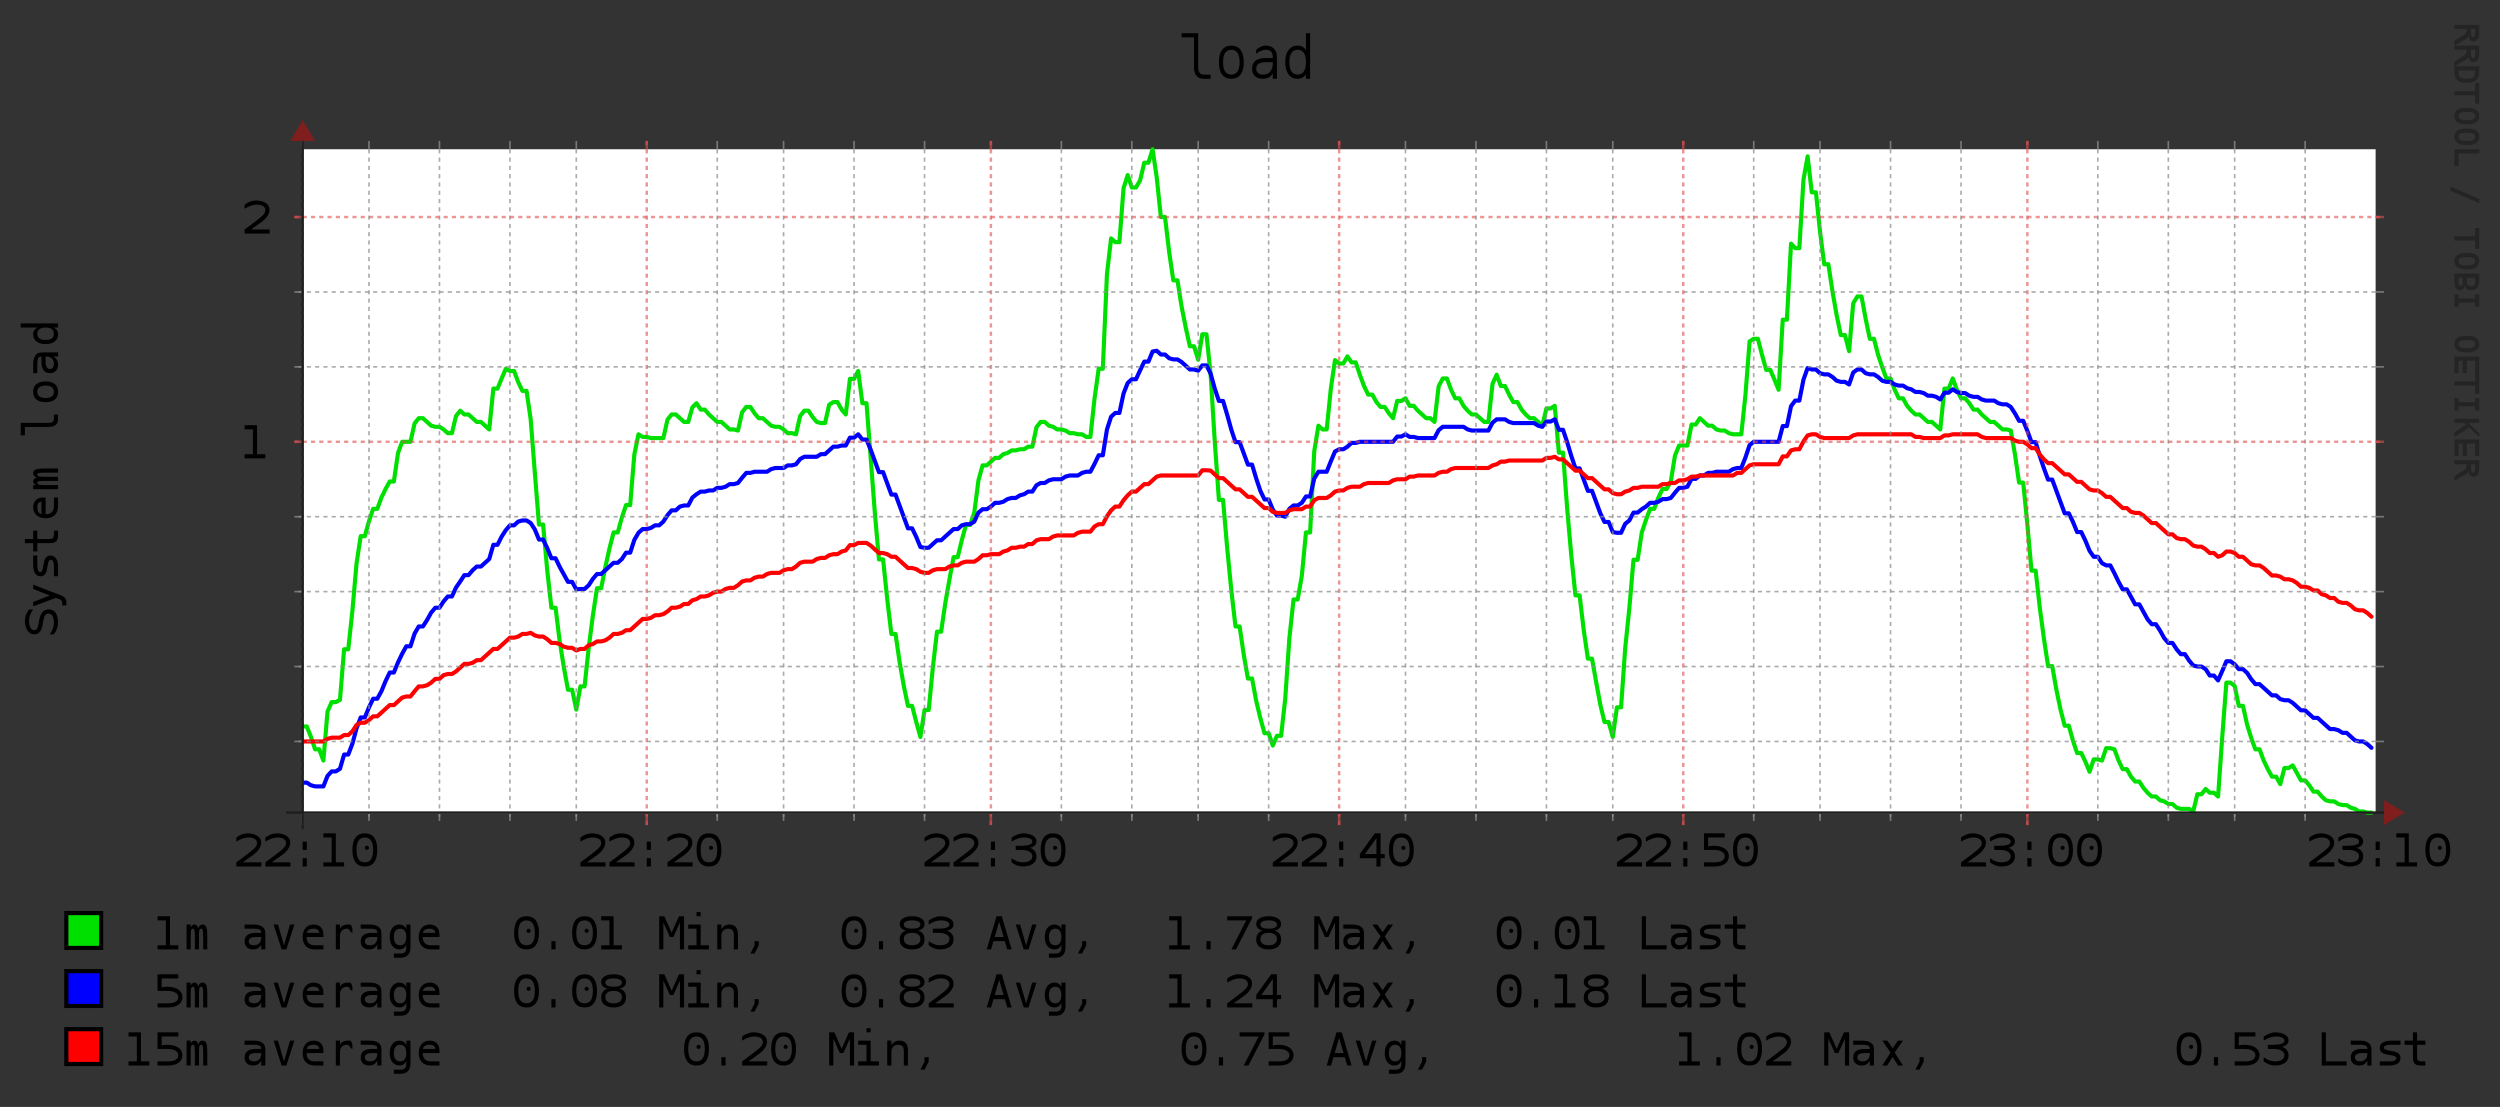 <?xml version="1.0" encoding="UTF-8"?>
<svg xmlns="http://www.w3.org/2000/svg" xmlns:xlink="http://www.w3.org/1999/xlink" width="603pt" height="267pt" viewBox="0 0 603 267" version="1.1">
<rect x="0" y="0" width="603" height="267" fill="#333333" stroke="none"/>
<defs>
<g>
<symbol overflow="visible" id="glyph0-0">
<path style="stroke:none;" d="M 1 2 L 1 -8 L 7 -8 L 7 2 Z M 2 1 L 6 1 L 6 -7 L 2 -7 Z M 2 1 "/>
</symbol>
<symbol overflow="visible" id="glyph0-1">
<path style="stroke:none;" d="M 2.547 -1 L 7.047 -1 L 7.047 0 L 1 0 L 1 -1 C 1.906 -1.664 2.695 -2.254 3.375 -2.766 C 4.051 -3.273 4.516 -3.641 4.766 -3.859 C 5.254 -4.266 5.582 -4.594 5.75 -4.844 C 5.914 -5.102 6 -5.367 6 -5.641 C 6 -6.066 5.816 -6.398 5.453 -6.641 C 5.098 -6.879 4.602 -7 3.969 -7 C 3.52 -7 3.051 -6.914 2.562 -6.75 C 2.07 -6.582 1.551 -6.332 1 -6 L 1 -7 C 1.469 -7.332 1.926 -7.582 2.375 -7.75 C 2.82 -7.914 3.266 -8 3.703 -8 C 4.691 -8 5.488 -7.797 6.094 -7.391 C 6.695 -6.992 7 -6.469 7 -5.812 C 7.02 -5.477 6.957 -5.145 6.812 -4.812 C 6.664 -4.477 6.43 -4.113 6.109 -3.719 C 5.922 -3.488 5.566 -3.176 5.047 -2.781 C 4.523 -2.383 3.691 -1.789 2.547 -1 Z M 2.547 -1 "/>
</symbol>
<symbol overflow="visible" id="glyph0-2">
<path style="stroke:none;" d="M 3 -6 L 4 -6 L 4 -4 L 3 -4 Z M 3 -2 L 4 -2 L 4 0 L 3 0 Z M 3 -2 "/>
</symbol>
<symbol overflow="visible" id="glyph0-3">
<path style="stroke:none;" d="M 1 -1 L 3 -1 L 3 -7 L 1 -7 L 1 -8 L 4 -8 L 4 -1 L 6 -1 L 6 0 L 1 0 Z M 1 -1 "/>
</symbol>
<symbol overflow="visible" id="glyph0-4">
<path style="stroke:none;" d="M 4 -4.5 C 4 -4.633 4.047 -4.75 4.141 -4.844 C 4.234 -4.945 4.348 -5 4.484 -5 C 4.629 -5 4.75 -4.945 4.844 -4.844 C 4.945 -4.75 5 -4.633 5 -4.5 C 5 -4.363 4.945 -4.242 4.844 -4.141 C 4.75 -4.047 4.629 -4 4.484 -4 C 4.348 -4 4.234 -4.047 4.141 -4.141 C 4.047 -4.234 4 -4.352 4 -4.5 Z M 4 -7 C 3.32 -7 2.816 -6.75 2.484 -6.25 C 2.16 -5.758 2 -5.008 2 -4 C 2 -2.988 2.16 -2.234 2.484 -1.734 C 2.816 -1.242 3.32 -1 4 -1 C 4.676 -1 5.176 -1.242 5.5 -1.734 C 5.832 -2.234 6 -2.988 6 -4 C 6 -5.008 5.832 -5.758 5.5 -6.25 C 5.176 -6.75 4.676 -7 4 -7 Z M 4 -8 C 4.988 -8 5.734 -7.66 6.234 -6.984 C 6.742 -6.305 7 -5.312 7 -4 C 7 -2.688 6.742 -1.691 6.234 -1.016 C 5.734 -0.336 4.988 0 4 0 C 3.008 0 2.258 -0.336 1.75 -1.016 C 1.25 -1.691 1 -2.688 1 -4 C 1 -5.312 1.25 -6.305 1.75 -6.984 C 2.258 -7.66 3.008 -8 4 -8 Z M 4 -8 "/>
</symbol>
<symbol overflow="visible" id="glyph0-5">
<path style="stroke:none;" d="M 5.391 -4.5 C 5.91 -4.352 6.305 -4.098 6.578 -3.734 C 6.859 -3.379 7 -2.93 7 -2.391 C 7 -1.648 6.703 -1.066 6.109 -0.641 C 5.523 -0.211 4.711 0 3.672 0 C 3.234 0 2.785 -0.082 2.328 -0.25 C 1.879 -0.426 1.438 -0.676 1 -1 L 1 -2 C 1.457 -1.664 1.906 -1.414 2.344 -1.25 C 2.789 -1.082 3.238 -1 3.688 -1 C 4.426 -1 4.992 -1.129 5.391 -1.391 C 5.797 -1.648 6 -2.023 6 -2.516 C 6 -2.973 5.758 -3.332 5.281 -3.594 C 4.812 -3.863 4.176 -4 3.375 -4 L 2 -4 L 2 -5 L 3.375 -5 C 4.195 -5 4.836 -5.082 5.297 -5.25 C 5.766 -5.426 6 -5.672 6 -5.984 C 6 -6.305 5.816 -6.555 5.453 -6.734 C 5.086 -6.91 4.566 -7 3.891 -7 C 3.441 -7 2.977 -6.914 2.5 -6.75 C 2.02 -6.582 1.52 -6.332 1 -6 L 1 -7 C 1.562 -7.332 2.062 -7.582 2.5 -7.75 C 2.938 -7.914 3.328 -8 3.672 -8 C 4.68 -8 5.488 -7.82 6.094 -7.469 C 6.695 -7.113 7 -6.645 7 -6.062 C 7 -5.664 6.859 -5.332 6.578 -5.062 C 6.305 -4.801 5.91 -4.613 5.391 -4.5 Z M 5.391 -4.5 "/>
</symbol>
<symbol overflow="visible" id="glyph0-6">
<path style="stroke:none;" d="M 5 -6.859 L 2.219 -3 L 5 -3 Z M 4.594 -8 L 6 -8 L 6 -3 L 7 -3 L 7 -2 L 6 -2 L 6 0 L 5 0 L 5 -2 L 1 -2 L 1 -3.016 Z M 4.594 -8 "/>
</symbol>
<symbol overflow="visible" id="glyph0-7">
<path style="stroke:none;" d="M 1 -8 L 6 -8 L 6 -7 L 2 -7 L 2 -4.812 C 2.207 -4.875 2.414 -4.922 2.625 -4.953 C 2.844 -4.984 3.062 -5 3.281 -5 C 4.426 -5 5.332 -4.773 6 -4.328 C 6.664 -3.879 7 -3.27 7 -2.5 C 7 -1.727 6.691 -1.117 6.078 -0.672 C 5.461 -0.223 4.617 0 3.547 0 C 3.035 0 2.566 0 2.141 0 C 1.711 0 1.332 0 1 0 L 1 -1 C 1.426 -1 1.852 -1 2.281 -1 C 2.707 -1 3.145 -1 3.594 -1 C 4.363 -1 4.957 -1.129 5.375 -1.391 C 5.789 -1.648 6 -2.02 6 -2.5 C 6 -2.969 5.758 -3.332 5.281 -3.594 C 4.812 -3.863 4.156 -4 3.312 -4 C 2.906 -4 2.504 -4 2.109 -4 C 1.723 -4 1.352 -4 1 -4 Z M 1 -8 "/>
</symbol>
<symbol overflow="visible" id="glyph0-8">
<path style="stroke:none;" d=""/>
</symbol>
<symbol overflow="visible" id="glyph0-9">
<path style="stroke:none;" d="M 3.828 -5.109 C 3.93 -5.41 4.066 -5.633 4.234 -5.781 C 4.398 -5.926 4.602 -6 4.844 -6 C 5.258 -6 5.555 -5.805 5.734 -5.422 C 5.91 -5.047 6 -4.328 6 -3.266 L 6 0 L 5 0 L 5 -3.234 C 5 -4.023 4.961 -4.516 4.891 -4.703 C 4.828 -4.898 4.707 -5 4.531 -5 C 4.32 -5 4.18 -4.895 4.109 -4.688 C 4.035 -4.488 4 -4.004 4 -3.234 L 4 0 L 3 0 L 3 -3.234 C 3 -4.035 2.961 -4.531 2.891 -4.719 C 2.816 -4.906 2.688 -5 2.5 -5 C 2.312 -5 2.18 -4.895 2.109 -4.688 C 2.035 -4.488 2 -4.004 2 -3.234 L 2 0 L 1 0 L 1 -6 L 2 -6 L 2 -5.25 C 2.102 -5.488 2.227 -5.672 2.375 -5.797 C 2.531 -5.93 2.703 -6 2.891 -6 C 3.117 -6 3.312 -5.926 3.469 -5.781 C 3.625 -5.633 3.742 -5.41 3.828 -5.109 Z M 3.828 -5.109 "/>
</symbol>
<symbol overflow="visible" id="glyph0-10">
<path style="stroke:none;" d="M 4.078 -3 L 3.75 -3 C 3.164 -3 2.727 -2.91 2.438 -2.734 C 2.145 -2.566 2 -2.312 2 -1.969 C 2 -1.664 2.109 -1.426 2.328 -1.25 C 2.547 -1.082 2.848 -1 3.234 -1 C 3.785 -1 4.219 -1.16 4.531 -1.484 C 4.844 -1.805 5 -2.25 5 -2.812 L 5 -3 Z M 6 -3.531 L 6 0 L 5 0 L 5 -1.188 C 4.789 -0.781 4.523 -0.477 4.203 -0.281 C 3.879 -0.094 3.488 0 3.031 0 C 2.406 0 1.91 -0.172 1.547 -0.516 C 1.18 -0.867 1 -1.336 1 -1.922 C 1 -2.609 1.223 -3.125 1.672 -3.469 C 2.129 -3.82 2.797 -4 3.672 -4 L 5 -4 L 5 -4.156 C 5 -4.445 4.863 -4.66 4.594 -4.797 C 4.32 -4.93 3.883 -5 3.281 -5 C 2.906 -5 2.52 -5 2.125 -5 C 1.738 -5 1.363 -5 1 -5 L 1 -6 C 1.406 -6 1.789 -6 2.156 -6 C 2.531 -6 2.891 -6 3.234 -6 C 3.785 -6 4.254 -5.93 4.641 -5.797 C 5.023 -5.66 5.336 -5.461 5.578 -5.203 C 5.734 -5.035 5.844 -4.832 5.906 -4.594 C 5.969 -4.363 6 -4.008 6 -3.531 Z M 6 -3.531 "/>
</symbol>
<symbol overflow="visible" id="glyph0-11">
<path style="stroke:none;" d="M 1 -6 L 2.047 -6 L 3.5 -0.969 L 4.953 -6 L 6 -6 L 4.078 0 L 2.922 0 Z M 1 -6 "/>
</symbol>
<symbol overflow="visible" id="glyph0-12">
<path style="stroke:none;" d="M 6 -3.625 L 6 -3 L 1.969 -3 L 1.969 -2.953 C 1.969 -2.328 2.133 -1.844 2.469 -1.5 C 2.812 -1.164 3.297 -1 3.922 -1 C 4.234 -1 4.562 -1 4.906 -1 C 5.25 -1 5.613 -1 6 -1 L 6 0 C 5.625 0 5.266 0 4.922 0 C 4.586 0 4.258 0 3.938 0 C 3.008 0 2.285 -0.266 1.766 -0.797 C 1.254 -1.328 1 -2.062 1 -3 C 1 -3.914 1.238 -4.645 1.719 -5.188 C 2.207 -5.727 2.859 -6 3.672 -6 C 4.391 -6 4.957 -5.785 5.375 -5.359 C 5.789 -4.941 6 -4.363 6 -3.625 Z M 5 -4 C 4.988 -4.32 4.863 -4.566 4.625 -4.734 C 4.383 -4.91 4.039 -5 3.594 -5 C 3.156 -5 2.789 -4.91 2.5 -4.734 C 2.219 -4.555 2.051 -4.312 2 -4 Z M 5 -4 "/>
</symbol>
<symbol overflow="visible" id="glyph0-13">
<path style="stroke:none;" d="M 6 -4 C 5.801 -4 5.602 -4.164 5.406 -4.5 C 5.207 -4.832 4.988 -5 4.75 -5 C 4.176 -5 3.738 -4.836 3.438 -4.516 C 3.145 -4.191 3 -3.727 3 -3.125 L 3 0 L 2 0 L 2 -6 L 3 -6 L 3 -5 C 3.156 -5.32 3.391 -5.566 3.703 -5.734 C 4.016 -5.91 4.383 -6 4.812 -6 C 5.039 -6 5.25 -6 5.438 -6 C 5.633 -6 5.82 -5.664 6 -5 Z M 6 -4 "/>
</symbol>
<symbol overflow="visible" id="glyph0-14">
<path style="stroke:none;" d="M 5 -3 C 5 -3.656 4.875 -4.148 4.625 -4.484 C 4.375 -4.828 4.008 -5 3.531 -5 C 3.031 -5 2.648 -4.828 2.391 -4.484 C 2.129 -4.148 2 -3.656 2 -3 C 2 -2.352 2.129 -1.859 2.391 -1.516 C 2.66 -1.172 3.047 -1 3.547 -1 C 4.016 -1 4.375 -1.172 4.625 -1.516 C 4.875 -1.859 5 -2.352 5 -3 Z M 6 -0.516 C 6 0.305 5.797 0.93 5.391 1.359 C 4.992 1.785 4.41 2 3.641 2 C 3.379 2 3.109 2 2.828 2 C 2.555 2 2.281 2 2 2 L 2 1 C 2.32 1 2.613 1 2.875 1 C 3.133 1 3.375 1 3.594 1 C 4.082 1 4.438 0.891 4.656 0.672 C 4.883 0.461 5 0.125 5 -0.344 L 5 -1.156 C 4.844 -0.77 4.625 -0.477 4.344 -0.281 C 4.07 -0.094 3.738 0 3.344 0 C 2.633 0 2.066 -0.27 1.641 -0.812 C 1.211 -1.352 1 -2.082 1 -3 C 1 -3.914 1.211 -4.645 1.641 -5.188 C 2.066 -5.727 2.633 -6 3.344 -6 C 3.727 -6 4.055 -5.91 4.328 -5.734 C 4.609 -5.555 4.832 -5.281 5 -4.906 L 5 -6 L 6 -6 Z M 6 -0.516 "/>
</symbol>
<symbol overflow="visible" id="glyph0-15">
<path style="stroke:none;" d="M 3 -2 L 4 -2 L 4 0 L 3 0 Z M 3 -2 "/>
</symbol>
<symbol overflow="visible" id="glyph0-16">
<path style="stroke:none;" d="M 1 -8 L 2.234 -8 L 4 -4.047 L 5.766 -8 L 7 -8 L 7 0 L 6 0 L 6 -6.484 L 4.422 -3 L 3.578 -3 L 2 -6.484 L 2 0 L 1 0 Z M 1 -8 "/>
</symbol>
<symbol overflow="visible" id="glyph0-17">
<path style="stroke:none;" d="M 1 -6 L 4 -6 L 4 -1 L 6 -1 L 6 0 L 1 0 L 1 -1 L 3 -1 L 3 -5 L 1 -5 Z M 3 -9 L 4 -9 L 4 -8 L 3 -8 Z M 3 -9 "/>
</symbol>
<symbol overflow="visible" id="glyph0-18">
<path style="stroke:none;" d="M 6 -3.516 L 6 0 L 5 0 L 5 -3.516 C 5 -4.023 4.891 -4.398 4.672 -4.641 C 4.453 -4.879 4.113 -5 3.656 -5 C 3.125 -5 2.711 -4.844 2.422 -4.531 C 2.141 -4.227 2 -3.785 2 -3.203 L 2 0 L 1 0 L 1 -6 L 2 -6 L 2 -4.828 C 2.195 -5.211 2.461 -5.504 2.797 -5.703 C 3.129 -5.898 3.52 -6 3.969 -6 C 4.656 -6 5.164 -5.789 5.5 -5.375 C 5.832 -4.969 6 -4.348 6 -3.516 Z M 6 -3.516 "/>
</symbol>
<symbol overflow="visible" id="glyph0-19">
<path style="stroke:none;" d="M 3 -2 L 4 -2 L 4 -0.953 L 3 1 L 2 1 L 3 -0.953 Z M 3 -2 "/>
</symbol>
<symbol overflow="visible" id="glyph0-20">
<path style="stroke:none;" d="M 4 -4 C 3.363 -4 2.867 -3.867 2.516 -3.609 C 2.172 -3.348 2 -2.977 2 -2.5 C 2 -2.031 2.176 -1.66 2.531 -1.391 C 2.883 -1.129 3.375 -1 4 -1 C 4.633 -1 5.125 -1.129 5.469 -1.391 C 5.82 -1.648 6 -2.02 6 -2.5 C 6 -2.977 5.82 -3.348 5.469 -3.609 C 5.113 -3.867 4.625 -4 4 -4 Z M 2.578 -4.531 C 2.078 -4.633 1.688 -4.828 1.406 -5.109 C 1.133 -5.398 1 -5.75 1 -6.156 C 1 -6.719 1.266 -7.164 1.797 -7.5 C 2.336 -7.832 3.07 -8 4 -8 C 4.926 -8 5.656 -7.832 6.188 -7.5 C 6.727 -7.164 7 -6.719 7 -6.156 C 7 -5.75 6.859 -5.398 6.578 -5.109 C 6.305 -4.828 5.922 -4.633 5.422 -4.531 C 5.93 -4.406 6.32 -4.16 6.594 -3.797 C 6.863 -3.43 7 -2.957 7 -2.375 C 7 -1.625 6.734 -1.039 6.203 -0.625 C 5.672 -0.207 4.938 0 4 0 C 3.062 0 2.328 -0.207 1.797 -0.625 C 1.266 -1.039 1 -1.617 1 -2.359 C 1 -2.941 1.133 -3.414 1.406 -3.781 C 1.676 -4.156 2.066 -4.406 2.578 -4.531 Z M 2 -5.984 C 2 -5.672 2.172 -5.426 2.516 -5.25 C 2.859 -5.082 3.352 -5 4 -5 C 4.645 -5 5.141 -5.082 5.484 -5.25 C 5.828 -5.426 6 -5.672 6 -5.984 C 6 -6.316 5.828 -6.566 5.484 -6.734 C 5.148 -6.91 4.656 -7 4 -7 C 3.352 -7 2.859 -6.91 2.516 -6.734 C 2.172 -6.566 2 -6.316 2 -5.984 Z M 2 -5.984 "/>
</symbol>
<symbol overflow="visible" id="glyph0-21">
<path style="stroke:none;" d="M 4 -6.641 L 2.922 -3 L 5.078 -3 Z M 3.359 -8 L 4.641 -8 L 7 0 L 5.953 0 L 5.359 -2 L 2.625 -2 L 2.047 0 L 1 0 Z M 3.359 -8 "/>
</symbol>
<symbol overflow="visible" id="glyph0-22">
<path style="stroke:none;" d="M 1 -8 L 7 -8 L 7 -7.547 L 3.125 0 L 2 0 L 5.594 -7 L 1 -7 Z M 1 -8 "/>
</symbol>
<symbol overflow="visible" id="glyph0-23">
<path style="stroke:none;" d="M 6 -6 L 4 -3.125 L 6 0 L 4.812 0 L 3.5 -2.062 L 2.188 0 L 1 0 L 3 -3.125 L 1 -6 L 2.219 -6 L 3.5 -4.156 L 4.781 -6 Z M 6 -6 "/>
</symbol>
<symbol overflow="visible" id="glyph0-24">
<path style="stroke:none;" d="M 1 -8 L 2 -8 L 2 -1 L 7 -1 L 7 0 L 1 0 Z M 1 -8 "/>
</symbol>
<symbol overflow="visible" id="glyph0-25">
<path style="stroke:none;" d="M 6 -6 L 6 -5 C 5.633 -5 5.266 -5 4.891 -5 C 4.516 -5 4.129 -5 3.734 -5 C 3.148 -5 2.711 -4.938 2.422 -4.812 C 2.141 -4.695 2 -4.52 2 -4.281 C 2.008 -4.102 2.117 -3.961 2.328 -3.859 C 2.535 -3.754 3.051 -3.629 3.875 -3.484 L 4.375 -3.391 C 4.906 -3.297 5.305 -3.113 5.578 -2.844 C 5.859 -2.582 6 -2.238 6 -1.812 C 6 -1.238 5.758 -0.789 5.281 -0.469 C 4.801 -0.156 4.129 0 3.266 0 C 2.93 0 2.578 0 2.203 0 C 1.836 0 1.438 0 1 0 L 1 -1 C 1.438 -1 1.852 -1 2.25 -1 C 2.645 -1 3.02 -1 3.375 -1 C 3.895 -1 4.297 -1.066 4.578 -1.203 C 4.859 -1.348 5 -1.547 5 -1.797 C 5 -2.16 4.441 -2.41 3.328 -2.547 L 3.281 -2.562 L 2.812 -2.641 C 2.188 -2.742 1.727 -2.926 1.438 -3.188 C 1.145 -3.445 1 -3.797 1 -4.234 C 1 -4.797 1.238 -5.227 1.719 -5.531 C 2.195 -5.844 2.883 -6 3.781 -6 C 4.176 -6 4.555 -6 4.922 -6 C 5.285 -6 5.645 -6 6 -6 Z M 6 -6 "/>
</symbol>
<symbol overflow="visible" id="glyph0-26">
<path style="stroke:none;" d="M 3 -8 L 3 -6 L 5 -6 L 5 -5 L 3 -5 L 3 -2.062 C 3 -1.664 3.07 -1.391 3.219 -1.234 C 3.375 -1.078 3.641 -1 4.016 -1 L 5 -1 L 5 0 L 3.922 0 C 3.211 0 2.711 -0.148 2.422 -0.453 C 2.141 -0.766 2 -1.301 2 -2.062 L 2 -5 L 0 -5 L 0 -6 L 2 -6 L 2 -8 Z M 3 -8 "/>
</symbol>
<symbol overflow="visible" id="glyph1-0">
<path style="stroke:none;" d="M 2 -1 L -8 -1 L -8 -7 L 2 -7 Z M 1 -2 L 1 -6 L -7 -6 L -7 -2 Z M 1 -2 "/>
</symbol>
<symbol overflow="visible" id="glyph1-1">
<path style="stroke:none;" d="M -7 -7 L -6 -7 C -6.332 -6.551 -6.582 -6.098 -6.75 -5.641 C -6.914 -5.191 -7 -4.734 -7 -4.266 C -7 -3.566 -6.883 -3.016 -6.656 -2.609 C -6.426 -2.203 -6.113 -2 -5.719 -2 C -5.445 -2.008 -5.227 -2.141 -5.062 -2.391 C -4.906 -2.648 -4.766 -3.125 -4.641 -3.812 L -4.531 -4.562 C -4.344 -5.414 -4.062 -6.035 -3.688 -6.422 C -3.32 -6.816 -2.82 -7.008 -2.188 -7 C -1.477 -7 -0.938 -6.719 -0.562 -6.156 C -0.188 -5.594 0 -4.773 0 -3.703 C 0 -3.254 -0.082 -2.805 -0.25 -2.359 C -0.414 -1.91 -0.664 -1.457 -1 -1 L -2 -1 C -1.656 -1.508 -1.398 -1.992 -1.234 -2.453 C -1.078 -2.91 -1 -3.375 -1 -3.844 C -1 -4.52 -1.109 -5.047 -1.328 -5.422 C -1.555 -5.805 -1.875 -6 -2.281 -6 C -2.656 -6 -2.938 -5.863 -3.125 -5.594 C -3.32 -5.32 -3.473 -4.848 -3.578 -4.172 L -3.688 -3.422 C -3.844 -2.578 -4.082 -1.961 -4.406 -1.578 C -4.738 -1.191 -5.18 -1 -5.734 -1 C -6.422 -1 -6.969 -1.305 -7.375 -1.922 C -7.789 -2.535 -8 -3.352 -8 -4.375 C -8 -4.77 -7.914 -5.188 -7.75 -5.625 C -7.582 -6.062 -7.332 -6.52 -7 -7 Z M -7 -7 "/>
</symbol>
<symbol overflow="visible" id="glyph1-2">
<path style="stroke:none;" d="M -2.172 -4.484 C -1.754 -4.328 -1.207 -4.125 -0.531 -3.875 C 0.395 -3.539 0.961 -3.312 1.172 -3.188 C 1.453 -3.031 1.66 -2.832 1.797 -2.594 C 1.93 -2.352 2 -2.078 2 -1.766 L 2 -1 L 1 -1 L 1 -1.547 C 1 -1.828 0.922 -2.047 0.766 -2.203 C 0.609 -2.359 0.176 -2.555 -0.531 -2.797 L -6 -0.75 L -6 -1.797 L -2.016 -3.359 L -6 -4.938 L -6 -6 Z M -2.172 -4.484 "/>
</symbol>
<symbol overflow="visible" id="glyph1-3">
<path style="stroke:none;" d="M -6 -6 L -5 -6 C -5 -5.633 -5 -5.266 -5 -4.891 C -5 -4.516 -5 -4.129 -5 -3.734 C -5 -3.148 -4.938 -2.711 -4.812 -2.422 C -4.695 -2.141 -4.52 -2 -4.281 -2 C -4.102 -2.008 -3.961 -2.117 -3.859 -2.328 C -3.754 -2.535 -3.629 -3.051 -3.484 -3.875 L -3.391 -4.375 C -3.297 -4.906 -3.113 -5.305 -2.844 -5.578 C -2.582 -5.859 -2.238 -6 -1.812 -6 C -1.238 -6 -0.789 -5.758 -0.469 -5.281 C -0.156 -4.801 0 -4.129 0 -3.266 C 0 -2.93 0 -2.578 0 -2.203 C 0 -1.836 0 -1.438 0 -1 L -1 -1 C -1 -1.438 -1 -1.852 -1 -2.25 C -1 -2.645 -1 -3.02 -1 -3.375 C -1 -3.895 -1.066 -4.297 -1.203 -4.578 C -1.348 -4.859 -1.547 -5 -1.797 -5 C -2.16 -5 -2.41 -4.441 -2.547 -3.328 L -2.562 -3.281 L -2.641 -2.812 C -2.742 -2.188 -2.926 -1.727 -3.188 -1.438 C -3.445 -1.145 -3.797 -1 -4.234 -1 C -4.797 -1 -5.227 -1.238 -5.531 -1.719 C -5.844 -2.195 -6 -2.883 -6 -3.781 C -6 -4.176 -6 -4.555 -6 -4.922 C -6 -5.285 -6 -5.645 -6 -6 Z M -6 -6 "/>
</symbol>
<symbol overflow="visible" id="glyph1-4">
<path style="stroke:none;" d="M -8 -3 L -6 -3 L -6 -5 L -5 -5 L -5 -3 L -2.062 -3 C -1.664 -3 -1.391 -3.07 -1.234 -3.219 C -1.078 -3.375 -1 -3.641 -1 -4.016 L -1 -5 L 0 -5 L 0 -3.922 C 0 -3.211 -0.148 -2.711 -0.453 -2.422 C -0.766 -2.141 -1.301 -2 -2.062 -2 L -5 -2 L -5 0 L -6 0 L -6 -2 L -8 -2 Z M -8 -3 "/>
</symbol>
<symbol overflow="visible" id="glyph1-5">
<path style="stroke:none;" d="M -3.625 -6 L -3 -6 L -3 -1.969 L -2.953 -1.969 C -2.328 -1.969 -1.844 -2.133 -1.5 -2.469 C -1.164 -2.812 -1 -3.297 -1 -3.922 C -1 -4.234 -1 -4.562 -1 -4.906 C -1 -5.25 -1 -5.613 -1 -6 L 0 -6 C 0 -5.625 0 -5.266 0 -4.922 C 0 -4.586 0 -4.258 0 -3.938 C 0 -3.008 -0.266 -2.285 -0.797 -1.766 C -1.328 -1.254 -2.062 -1 -3 -1 C -3.914 -1 -4.645 -1.238 -5.188 -1.719 C -5.727 -2.207 -6 -2.859 -6 -3.672 C -6 -4.391 -5.785 -4.957 -5.359 -5.375 C -4.941 -5.789 -4.363 -6 -3.625 -6 Z M -4 -5 C -4.32 -4.988 -4.566 -4.863 -4.734 -4.625 C -4.91 -4.383 -5 -4.039 -5 -3.594 C -5 -3.156 -4.91 -2.789 -4.734 -2.5 C -4.555 -2.219 -4.312 -2.051 -4 -2 Z M -4 -5 "/>
</symbol>
<symbol overflow="visible" id="glyph1-6">
<path style="stroke:none;" d="M -5.109 -3.828 C -5.41 -3.93 -5.633 -4.066 -5.781 -4.234 C -5.926 -4.398 -6 -4.602 -6 -4.844 C -6 -5.258 -5.805 -5.555 -5.422 -5.734 C -5.047 -5.91 -4.328 -6 -3.266 -6 L 0 -6 L 0 -5 L -3.234 -5 C -4.023 -5 -4.516 -4.961 -4.703 -4.891 C -4.898 -4.828 -5 -4.707 -5 -4.531 C -5 -4.32 -4.895 -4.18 -4.688 -4.109 C -4.488 -4.035 -4.004 -4 -3.234 -4 L 0 -4 L 0 -3 L -3.234 -3 C -4.035 -3 -4.531 -2.961 -4.719 -2.891 C -4.906 -2.816 -5 -2.688 -5 -2.5 C -5 -2.312 -4.895 -2.18 -4.688 -2.109 C -4.488 -2.035 -4.004 -2 -3.234 -2 L 0 -2 L 0 -1 L -6 -1 L -6 -2 L -5.25 -2 C -5.488 -2.102 -5.672 -2.227 -5.797 -2.375 C -5.93 -2.531 -6 -2.703 -6 -2.891 C -6 -3.117 -5.926 -3.312 -5.781 -3.469 C -5.633 -3.625 -5.41 -3.742 -5.109 -3.828 Z M -5.109 -3.828 "/>
</symbol>
<symbol overflow="visible" id="glyph1-7">
<path style="stroke:none;" d=""/>
</symbol>
<symbol overflow="visible" id="glyph1-8">
<path style="stroke:none;" d="M -2.375 -3 C -1.914 -3 -1.57 -3.07 -1.344 -3.219 C -1.113 -3.375 -1 -3.602 -1 -3.906 L -1 -5 L 0 -5 L 0 -3.812 C 0 -3.238 -0.203 -2.789 -0.609 -2.469 C -1.023 -2.156 -1.613 -2 -2.375 -2 L -8 -2 L -8 0 L -9 0 L -9 -3 Z M -2.375 -3 "/>
</symbol>
<symbol overflow="visible" id="glyph1-9">
<path style="stroke:none;" d="M -5 -3.5 C -5 -3.008 -4.828 -2.633 -4.484 -2.375 C -4.148 -2.125 -3.656 -2 -3 -2 C -2.344 -2 -1.844 -2.125 -1.5 -2.375 C -1.164 -2.633 -1 -3.008 -1 -3.5 C -1 -3.988 -1.164 -4.359 -1.5 -4.609 C -1.844 -4.867 -2.344 -5 -3 -5 C -3.656 -5 -4.148 -4.867 -4.484 -4.609 C -4.828 -4.359 -5 -3.988 -5 -3.5 Z M -6 -3.5 C -6 -4.312 -5.738 -4.93 -5.219 -5.359 C -4.707 -5.785 -3.969 -6 -3 -6 C -2.02 -6 -1.273 -5.785 -0.766 -5.359 C -0.254 -4.93 0 -4.312 0 -3.5 C 0 -2.688 -0.254 -2.066 -0.766 -1.641 C -1.273 -1.211 -2.02 -1 -3 -1 C -3.969 -1 -4.707 -1.211 -5.219 -1.641 C -5.738 -2.066 -6 -2.688 -6 -3.5 Z M -6 -3.5 "/>
</symbol>
<symbol overflow="visible" id="glyph1-10">
<path style="stroke:none;" d="M -3 -4.078 L -3 -3.75 C -3 -3.164 -2.91 -2.727 -2.734 -2.438 C -2.566 -2.145 -2.312 -2 -1.969 -2 C -1.664 -2 -1.426 -2.109 -1.25 -2.328 C -1.082 -2.547 -1 -2.848 -1 -3.234 C -1 -3.785 -1.16 -4.219 -1.484 -4.531 C -1.805 -4.844 -2.25 -5 -2.812 -5 L -3 -5 Z M -3.531 -6 L 0 -6 L 0 -5 L -1.188 -5 C -0.781 -4.789 -0.477 -4.523 -0.281 -4.203 C -0.094 -3.879 0 -3.488 0 -3.031 C 0 -2.406 -0.172 -1.91 -0.516 -1.547 C -0.867 -1.18 -1.336 -1 -1.922 -1 C -2.609 -1 -3.125 -1.223 -3.469 -1.672 C -3.82 -2.129 -4 -2.797 -4 -3.672 L -4 -5 L -4.156 -5 C -4.445 -5 -4.66 -4.863 -4.797 -4.594 C -4.93 -4.32 -5 -3.883 -5 -3.281 C -5 -2.906 -5 -2.52 -5 -2.125 C -5 -1.738 -5 -1.363 -5 -1 L -6 -1 C -6 -1.406 -6 -1.789 -6 -2.156 C -6 -2.531 -6 -2.891 -6 -3.234 C -6 -3.785 -5.93 -4.254 -5.797 -4.641 C -5.66 -5.023 -5.461 -5.336 -5.203 -5.578 C -5.035 -5.734 -4.832 -5.844 -4.594 -5.906 C -4.363 -5.969 -4.008 -6 -3.531 -6 Z M -3.531 -6 "/>
</symbol>
<symbol overflow="visible" id="glyph1-11">
<path style="stroke:none;" d="M -4.938 -5 L -9 -5 L -9 -6 L 0 -6 L 0 -5 L -1.062 -5 C -0.719 -4.832 -0.453 -4.609 -0.266 -4.328 C -0.086 -4.055 0 -3.738 0 -3.375 C 0 -2.633 -0.266 -2.051 -0.797 -1.625 C -1.336 -1.207 -2.078 -1 -3.016 -1 C -3.941 -1 -4.672 -1.211 -5.203 -1.641 C -5.734 -2.066 -6 -2.645 -6 -3.375 C -6 -3.738 -5.906 -4.062 -5.719 -4.344 C -5.539 -4.625 -5.281 -4.844 -4.938 -5 Z M -3 -2 C -2.344 -2 -1.844 -2.125 -1.5 -2.375 C -1.164 -2.625 -1 -2.992 -1 -3.484 C -1 -3.984 -1.164 -4.359 -1.5 -4.609 C -1.844 -4.867 -2.344 -5 -3 -5 C -3.656 -5 -4.148 -4.867 -4.484 -4.609 C -4.828 -4.359 -5 -3.984 -5 -3.484 C -5 -2.992 -4.828 -2.625 -4.484 -2.375 C -4.148 -2.125 -3.656 -2 -3 -2 Z M -3 -2 "/>
</symbol>
<symbol overflow="visible" id="glyph2-0">
<path style="stroke:none;" d="M 1 2 L 1 -10 L 8 -10 L 8 2 Z M 2 1 L 7 1 L 7 -9 L 2 -9 Z M 2 1 "/>
</symbol>
<symbol overflow="visible" id="glyph2-1">
<path style="stroke:none;" d="M 4 -2.781 C 4 -2.188 4.113 -1.738 4.344 -1.438 C 4.57 -1.145 4.91 -1 5.359 -1 L 7 -1 L 7 0 L 5.234 0 C 4.523 0 3.973 -0.238 3.578 -0.719 C 3.191 -1.207 3 -1.895 3 -2.781 L 3 -10 L 0 -10 L 0 -11 L 4 -11 Z M 4 -2.781 "/>
</symbol>
<symbol overflow="visible" id="glyph2-2">
<path style="stroke:none;" d="M 4 -7 C 3.344 -7 2.844 -6.742 2.5 -6.234 C 2.164 -5.734 2 -4.988 2 -4 C 2 -3.008 2.164 -2.258 2.5 -1.75 C 2.844 -1.25 3.344 -1 4 -1 C 4.656 -1 5.148 -1.25 5.484 -1.75 C 5.828 -2.258 6 -3.008 6 -4 C 6 -4.988 5.828 -5.734 5.484 -6.234 C 5.148 -6.742 4.656 -7 4 -7 Z M 4 -8 C 4.969 -8 5.707 -7.656 6.219 -6.969 C 6.738 -6.289 7 -5.301 7 -4 C 7 -2.695 6.742 -1.703 6.234 -1.016 C 5.723 -0.336 4.977 0 4 0 C 3.031 0 2.285 -0.336 1.766 -1.016 C 1.254 -1.703 1 -2.695 1 -4 C 1 -5.301 1.254 -6.289 1.766 -6.969 C 2.285 -7.656 3.031 -8 4 -8 Z M 4 -8 "/>
</symbol>
<symbol overflow="visible" id="glyph2-3">
<path style="stroke:none;" d="M 4.766 -4 L 4.328 -4 C 3.555 -4 2.973 -3.867 2.578 -3.609 C 2.191 -3.348 2 -2.961 2 -2.453 C 2 -1.992 2.145 -1.633 2.438 -1.375 C 2.727 -1.125 3.133 -1 3.656 -1 C 4.383 -1 4.957 -1.238 5.375 -1.719 C 5.789 -2.195 6 -2.863 6 -3.719 L 6 -4 Z M 7 -4.531 L 7 0 L 6 0 L 6 -1.281 C 5.738 -0.844 5.406 -0.52 5 -0.312 C 4.594 -0.102 4.102 0 3.531 0 C 2.758 0 2.145 -0.219 1.688 -0.656 C 1.227 -1.094 1 -1.676 1 -2.406 C 1 -3.258 1.27 -3.906 1.812 -4.344 C 2.363 -4.781 3.164 -5 4.219 -5 L 6 -5 L 6 -5.156 C 6 -5.801 5.863 -6.27 5.594 -6.562 C 5.32 -6.852 4.883 -7 4.281 -7 C 3.906 -7 3.52 -6.91 3.125 -6.734 C 2.738 -6.566 2.363 -6.32 2 -6 L 2 -7 C 2.406 -7.332 2.789 -7.582 3.156 -7.75 C 3.531 -7.914 3.891 -8 4.234 -8 C 4.785 -8 5.254 -7.906 5.641 -7.719 C 6.023 -7.531 6.336 -7.25 6.578 -6.875 C 6.734 -6.645 6.844 -6.363 6.906 -6.031 C 6.969 -5.695 7 -5.195 7 -4.531 Z M 7 -4.531 "/>
</symbol>
<symbol overflow="visible" id="glyph2-4">
<path style="stroke:none;" d="M 6 -6.906 L 6 -11 L 7 -11 L 7 0 L 6 0 L 6 -1.094 C 5.789 -0.738 5.508 -0.469 5.156 -0.281 C 4.812 -0.094 4.414 0 3.969 0 C 3.039 0 2.312 -0.352 1.781 -1.062 C 1.258 -1.781 1 -2.77 1 -4.031 C 1 -5.27 1.266 -6.238 1.797 -6.938 C 2.328 -7.645 3.051 -8 3.969 -8 C 4.426 -8 4.828 -7.906 5.172 -7.719 C 5.523 -7.531 5.801 -7.258 6 -6.906 Z M 2 -4 C 2 -3.008 2.164 -2.258 2.5 -1.75 C 2.832 -1.25 3.328 -1 3.984 -1 C 4.641 -1 5.141 -1.254 5.484 -1.766 C 5.828 -2.273 6 -3.02 6 -4 C 6 -4.988 5.828 -5.734 5.484 -6.234 C 5.141 -6.742 4.641 -7 3.984 -7 C 3.328 -7 2.832 -6.742 2.5 -6.234 C 2.164 -5.734 2 -4.988 2 -4 Z M 2 -4 "/>
</symbol>
<symbol overflow="visible" id="glyph3-0">
<path style="stroke:none;" d="M -1 0 L 6 0 L 6 4 L -1 4 Z M 0 0 L 0 3 L 5 3 L 5 0 Z M 0 0 "/>
</symbol>
<symbol overflow="visible" id="glyph3-1">
<path style="stroke:none;" d="M 3.453 3.625 C 3.379 3.852 3.25 4.051 3.062 4.219 C 2.875 4.383 2.5 4.586 1.938 4.828 L 0 6 L 0 4.844 L 1.703 3.797 C 2.18 3.535 2.492 3.328 2.641 3.172 C 2.797 3.016 2.883 2.832 2.906 2.625 L 3 2 L 0 2 L 0 1 L 6 1 L 6 2.844 C 6 3.539 5.879 4.07 5.641 4.438 C 5.398 4.812 5.055 5 4.609 5 C 4.285 5 4.02 4.879 3.812 4.641 C 3.613 4.398 3.492 4.062 3.453 3.625 Z M 5 2 L 4 2 L 4 2.875 C 4 3.25 4.039 3.531 4.125 3.719 C 4.207 3.906 4.332 4 4.5 4 C 4.656 4 4.773 3.898 4.859 3.703 C 4.953 3.504 5 3.219 5 2.844 Z M 5 2 "/>
</symbol>
<symbol overflow="visible" id="glyph3-2">
<path style="stroke:none;" d="M 1 2.344 C 1 2.957 1.141 3.383 1.422 3.625 C 1.711 3.875 2.238 4 3 4 C 3.758 4 4.281 3.875 4.562 3.625 C 4.852 3.383 5 2.957 5 2.344 L 5 2 L 1 2 Z M 6 2.359 C 6 3.266 5.754 3.93 5.266 4.359 C 4.773 4.785 4.02 5 3 5 C 1.969 5 1.207 4.785 0.719 4.359 C 0.238 3.93 0 3.266 0 2.359 L 0 1 L 6 1 Z M 6 2.359 "/>
</symbol>
<symbol overflow="visible" id="glyph3-3">
<path style="stroke:none;" d="M 6 0 L 6 5 L 5 5 L 5 3 L 0 3 L 0 2 L 5 2 L 5 0 Z M 6 0 "/>
</symbol>
<symbol overflow="visible" id="glyph3-4">
<path style="stroke:none;" d="M 3 4 C 3.719 4 4.227 3.922 4.531 3.766 C 4.844 3.609 5 3.352 5 3 C 5 2.645 4.844 2.391 4.531 2.234 C 4.227 2.078 3.719 2 3 2 C 2.281 2 1.766 2.078 1.453 2.234 C 1.148 2.391 1 2.645 1 3 C 1 3.352 1.148 3.609 1.453 3.766 C 1.766 3.922 2.281 4 3 4 Z M 3 5 C 1.988 5 1.234 4.832 0.734 4.5 C 0.242 4.176 0 3.676 0 3 C 0 2.32 0.242 1.816 0.734 1.484 C 1.234 1.16 1.988 1 3 1 C 4.008 1 4.758 1.16 5.25 1.484 C 5.75 1.816 6 2.32 6 3 C 6 3.676 5.75 4.176 5.25 4.5 C 4.758 4.832 4.008 5 3 5 Z M 3 5 "/>
</symbol>
<symbol overflow="visible" id="glyph3-5">
<path style="stroke:none;" d="M 6 1 L 6 2 L 1 2 L 1 5 L 0 5 L 0 1 Z M 6 1 "/>
</symbol>
<symbol overflow="visible" id="glyph3-6">
<path style="stroke:none;" d=""/>
</symbol>
<symbol overflow="visible" id="glyph3-7">
<path style="stroke:none;" d="M 6 3 L 6 4 L -1 1 L -1 0 Z M 6 3 "/>
</symbol>
<symbol overflow="visible" id="glyph3-8">
<path style="stroke:none;" d="M 2 2 L 1 2 L 1 2.938 C 1 3.32 1.035 3.594 1.109 3.75 C 1.18 3.914 1.305 4 1.484 4 C 1.66 4 1.789 3.91 1.875 3.734 C 1.957 3.566 2 3.301 2 2.938 Z M 5 2 L 3 2 L 3 2.922 C 3 3.297 3.082 3.566 3.25 3.734 C 3.414 3.91 3.68 4 4.047 4 C 4.391 4 4.633 3.914 4.781 3.75 C 4.926 3.582 5 3.305 5 2.922 Z M 6 1 L 6 2.938 C 6 3.594 5.832 4.098 5.5 4.453 C 5.176 4.816 4.711 5 4.109 5 C 3.648 5 3.285 4.895 3.016 4.688 C 2.754 4.488 2.594 4.188 2.531 3.781 C 2.488 4.164 2.359 4.461 2.141 4.672 C 1.922 4.891 1.641 5 1.297 5 C 0.867 5 0.547 4.828 0.328 4.484 C 0.109 4.141 0 3.625 0 2.938 L 0 1 Z M 6 1 "/>
</symbol>
<symbol overflow="visible" id="glyph3-9">
<path style="stroke:none;" d="M 6 1 L 6 4 L 5 4 L 5 3 L 1 3 L 1 4 L 0 4 L 0 1 L 1 1 L 1 2 L 5 2 L 5 1 Z M 6 1 "/>
</symbol>
<symbol overflow="visible" id="glyph3-10">
<path style="stroke:none;" d="M 6 1 L 6 5 L 5 5 L 5 2 L 3 2 L 3 5 L 2 5 L 2 2 L 1 2 L 1 5 L 0 5 L 0 1 Z M 6 1 "/>
</symbol>
<symbol overflow="visible" id="glyph3-11">
<path style="stroke:none;" d="M 6 1 L 6 2 L 3.328 2 L 6 4.469 L 6 5.391 L 3.547 3.125 L 0 5.453 L 0 4.25 L 2.812 2.422 L 2.344 2 L 0 2 L 0 1 Z M 6 1 "/>
</symbol>
</g>
<clipPath id="clip1">
  <path d="M 73 35 L 573 35 L 573 197 L 73 197 Z M 73 35 "/>
</clipPath>
<clipPath id="clip2">
  <path d="M 73 84 L 573 84 L 573 191 L 73 191 Z M 73 84 "/>
</clipPath>
<clipPath id="clip3">
  <path d="M 73 104 L 573 104 L 573 180 L 73 180 Z M 73 104 "/>
</clipPath>
</defs>
<g id="surface2">
<path style=" stroke:none;fill-rule:nonzero;fill:rgb(100%,100%,100%);fill-opacity:1;" d="M 73 196 L 573 196 L 573 36 L 73 36 Z M 73 196 "/>
<path style=" stroke:none;fill-rule:nonzero;fill:rgb(71.765%,93.725%,71.765%);fill-opacity:1;" d="M 73 175.02 L 73 196.199 L 570 196.199 L 570 195.527 L 569 195.527 L 568 194.898 L 567 194.625 L 566 193.992 L 565 193.992 L 564 193.723 L 563 193.09 L 562 193.09 L 561 192.82 L 560 191.914 L 559 190.742 L 558 190.742 L 557 189.203 L 556 188.031 L 555 188.031 L 554 186.223 L 553 184.418 L 552 185.051 L 551 185.051 L 550 188.934 L 549 187.125 L 548 187.125 L 547 185.32 L 546 183.242 L 545 180.531 L 544 180.531 L 543 177.82 L 542 174.57 L 541 170.051 L 540 170.051 L 539 165.262 L 538 164.449 L 537 164.449 L 536 177.641 L 535 191.914 L 534 191.012 L 533 191.012 L 532 190.109 L 531 191.375 L 530 191.375 L 529 195.527 L 528 194.898 L 526 194.898 L 525 194.625 L 524 193.723 L 523 193.723 L 522 193.09 L 521 192.82 L 520 191.914 L 519 191.914 L 518 191.012 L 517 189.836 L 516 188.301 L 515 188.301 L 514 187.125 L 513 185.32 L 512 185.32 L 511 183.242 L 510 180.531 L 509 180.262 L 508 180.262 L 507 183.242 L 506 182.973 L 505 182.973 L 504 185.953 L 503 183.512 L 502 181.434 L 501 181.434 L 500 178.453 L 499 174.84 L 498 174.84 L 497 170.957 L 496 166.168 L 495 160.477 L 494 160.477 L 493 153.879 L 492 146.383 L 491 137.438 L 490 137.438 L 489 126.324 L 488 116.207 L 487 116.207 L 486 109.34 L 485 103.648 L 484 103.379 L 483 103.379 L 482 102.473 L 481 101.57 L 480 101.57 L 478 99.766 L 477 98.59 L 476 98.59 L 475 97.055 L 474 95.879 L 473 95.879 L 472 93.801 L 471 91.09 L 470 93.531 L 469 93.531 L 468 103.379 L 467 102.473 L 466 101.57 L 465 101.57 L 463 99.766 L 462 99.766 L 461 98.859 L 460 97.688 L 459 95.879 L 458 95.879 L 457 93.801 L 456 91.09 L 455 91.09 L 454 88.379 L 453 85.398 L 452 81.516 L 451 81.516 L 450 76.727 L 449 71.305 L 448 71.305 L 447 72.93 L 446 84.496 L 445 80.609 L 444 80.609 L 443 75.824 L 442 70.133 L 441 63.535 L 440 63.535 L 439 55.766 L 438 46.191 L 437 46.191 L 436 37.516 L 435 43.117 L 434 59.652 L 433 59.652 L 432 58.566 L 431 76.906 L 430 76.906 L 429 93.801 L 428 91.363 L 427 89.012 L 426 89.012 L 425 85.398 L 424 81.516 L 423 81.516 L 422 82.148 L 421 95.066 L 420 104.551 L 418 104.551 L 417 104.281 L 416 103.648 L 415 103.648 L 414 103.379 L 413 102.473 L 412 102.473 L 410 100.668 L 409 102.203 L 408 102.203 L 407 107.262 L 405 107.262 L 404 109.703 L 403 115.934 L 402 117.742 L 401 117.742 L 400 119.82 L 399 122.531 L 398 122.531 L 397 125.242 L 396 128.223 L 395 134.816 L 394 134.816 L 393 146.473 L 392 156.141 L 391 170.414 L 390 170.414 L 389 177.551 L 388 173.938 L 387 173.938 L 386 169.781 L 385 164.359 L 384 158.668 L 383 158.668 L 382 151.801 L 381 143.398 L 380 143.398 L 379 133.824 L 378 122.441 L 377 108.98 L 376 108.98 L 375 97.688 L 374 98.316 L 373 98.316 L 372 102.473 L 370 100.668 L 369 100.668 L 368 99.766 L 367 98.59 L 366 96.781 L 365 96.781 L 364 94.977 L 363 92.898 L 362 92.898 L 361 90.188 L 360 92.355 L 359 101.57 L 358 101.57 L 356 99.766 L 355 99.766 L 354 98.859 L 353 97.688 L 352 95.879 L 351 95.879 L 350 93.801 L 349 91.09 L 348 91.09 L 347 92.988 L 346 101.57 L 345 100.668 L 344 100.668 L 343 99.766 L 342 98.859 L 341 97.688 L 340 97.688 L 339 95.879 L 338 96.512 L 337 96.512 L 336 100.668 L 335 99.492 L 334 97.957 L 333 97.957 L 332 96.781 L 331 94.977 L 330 94.977 L 329 92.898 L 328 90.188 L 327 87.207 L 326 87.207 L 325 85.762 L 324 87.477 L 323 87.477 L 322 86.664 L 321 93.531 L 320 103.379 L 319 103.379 L 318 102.473 L 317 108.617 L 316 128.223 L 315 128.223 L 314 138.703 L 313 144.395 L 312 144.395 L 311 153.699 L 310 168.336 L 309 177.281 L 308 177.281 L 307 179.629 L 306 176.648 L 305 176.648 L 304 173.031 L 303 168.879 L 302 163.457 L 301 163.457 L 300 157.766 L 299 150.898 L 298 150.898 L 297 142.227 L 296 132.016 L 295 120.363 L 294 120.363 L 293 106.27 L 292 90.098 L 291 80.43 L 290 80.43 L 289 86.574 L 288 83.32 L 287 83.32 L 286 78.805 L 285 73.746 L 284 67.422 L 283 67.422 L 282 60.555 L 281 52.152 L 280 52.152 L 279 42.574 L 278 35.801 L 277 39.051 L 276 39.051 L 275 43.297 L 274 45.016 L 273 45.016 L 272 42.035 L 271 45.195 L 270 58.207 L 269 58.207 L 268 57.301 L 267 65.883 L 266 88.742 L 265 88.742 L 264 95.969 L 263 105.184 L 262 105.184 L 261 104.551 L 260 104.551 L 259 104.281 L 258 104.281 L 257 103.648 L 256 103.379 L 255 103.379 L 254 102.746 L 253 102.473 L 252 101.57 L 251 101.57 L 250 102.836 L 249 107.535 L 248 107.535 L 247 108.164 L 246 108.164 L 245 108.438 L 244 108.438 L 243 109.07 L 242 109.34 L 241 110.242 L 240 110.242 L 239 111.148 L 238 112.051 L 237 112.051 L 236 115.664 L 235 123.434 L 234 126.414 L 233 126.414 L 232 130.027 L 231 134.184 L 230 134.184 L 229 139.605 L 228 145.297 L 227 152.164 L 226 152.164 L 225 160.836 L 224 171.047 L 223 171.047 L 222 177.551 L 221 173.938 L 220 170.051 L 219 170.051 L 218 165.262 L 217 159.57 L 216 152.707 L 215 152.707 L 214 144.305 L 213 134.727 L 212 134.727 L 211 123.344 L 210 110.152 L 209 97.055 L 208 97.055 L 207 89.285 L 206 91.18 L 205 91.18 L 204 99.766 L 203 98.59 L 202 96.781 L 201 96.781 L 200 97.414 L 199 101.84 L 198 101.84 L 197 101.57 L 196 100.395 L 195 98.859 L 194 98.859 L 193 100.125 L 192 104.551 L 191 104.281 L 190 104.281 L 189 103.379 L 188 102.746 L 187 102.746 L 186 102.473 L 184 100.668 L 183 100.668 L 182 99.492 L 181 97.957 L 180 97.957 L 179 99.223 L 178 103.648 L 177 103.379 L 176 103.379 L 175 102.473 L 174 101.57 L 173 101.57 L 171 99.766 L 170 98.59 L 169 98.59 L 168 97.055 L 167 98.047 L 166 101.57 L 165 101.57 L 163 99.766 L 162 99.766 L 161 101.027 L 160 105.457 L 157 105.457 L 156 105.184 L 155 105.184 L 154 104.551 L 153 109.43 L 152 121.629 L 151 121.629 L 150 124.609 L 149 128.223 L 148 128.223 L 147 132.105 L 146 136.625 L 145 141.684 L 144 141.684 L 143 148.277 L 142 156.047 L 141 165.355 L 140 165.355 L 139 170.957 L 138 166.168 L 137 166.168 L 136 160.746 L 135 154.512 L 134 146.383 L 133 146.383 L 132 137.438 L 131 126.324 L 130 126.324 L 129 113.766 L 128 100.938 L 127 94.07 L 126 94.07 L 125 91.996 L 124 89.285 L 123 89.285 L 122 88.742 L 121 91.09 L 120 93.531 L 119 93.531 L 118 103.379 L 117 102.473 L 116 101.57 L 115 101.57 L 113 99.766 L 112 99.766 L 111 98.859 L 110 100.125 L 109 104.281 L 108 104.281 L 107 103.379 L 106 102.746 L 105 102.746 L 104 102.473 L 102 100.668 L 101 100.668 L 100 101.934 L 99 106.359 L 97 106.359 L 96 109.07 L 95 115.934 L 94 115.934 L 93 117.742 L 92 119.82 L 91 122.531 L 90 122.531 L 89 125.512 L 88 129.125 L 87 129.125 L 86 135.723 L 85 147.105 L 84 156.41 L 83 156.41 L 82 168.605 L 81 169.148 L 80 169.148 L 79 171.406 L 78 183.242 L 77 180.531 L 76 180.531 L 75 177.551 L 74 175.02 Z M 73 175.02 "/>
<path style=" stroke:none;fill-rule:nonzero;fill:rgb(100%,100%,100%);fill-opacity:1;" d="M 73 175.02 L 73 196.199 L 570 196.199 L 570 195.527 L 569 195.527 L 568 194.898 L 567 194.625 L 566 193.992 L 565 193.992 L 564 193.723 L 563 193.09 L 562 193.09 L 561 192.82 L 560 191.914 L 559 190.742 L 558 190.742 L 557 189.203 L 556 188.031 L 555 188.031 L 554 186.223 L 553 184.418 L 552 185.051 L 551 185.051 L 550 188.934 L 549 187.125 L 548 187.125 L 547 185.32 L 546 183.242 L 545 180.531 L 544 180.531 L 543 177.82 L 542 174.57 L 541 170.051 L 540 170.051 L 539 165.262 L 538 164.449 L 537 164.449 L 536 177.641 L 535 191.914 L 534 191.012 L 533 191.012 L 532 190.109 L 531 191.375 L 530 191.375 L 529 195.527 L 528 194.898 L 526 194.898 L 525 194.625 L 524 193.723 L 523 193.723 L 522 193.09 L 521 192.82 L 520 191.914 L 519 191.914 L 518 191.012 L 517 189.836 L 516 188.301 L 515 188.301 L 514 187.125 L 513 185.32 L 512 185.32 L 511 183.242 L 510 180.531 L 509 180.262 L 508 180.262 L 507 183.242 L 506 182.973 L 505 182.973 L 504 185.953 L 503 183.512 L 502 181.434 L 501 181.434 L 500 178.453 L 499 174.84 L 498 174.84 L 497 170.957 L 496 166.168 L 495 160.477 L 494 160.477 L 493 153.879 L 492 146.383 L 491 137.438 L 490 137.438 L 489 126.324 L 488 116.207 L 487 116.207 L 486 109.34 L 485 103.648 L 484 103.379 L 483 103.379 L 482 102.473 L 481 101.57 L 480 101.57 L 478 99.766 L 477 98.59 L 476 98.59 L 475 97.055 L 474 95.879 L 473 95.879 L 472 93.801 L 471 91.09 L 470 93.531 L 469 93.531 L 468 103.379 L 467 102.473 L 466 101.57 L 465 101.57 L 463 99.766 L 462 99.766 L 461 98.859 L 460 97.688 L 459 95.879 L 458 95.879 L 457 93.801 L 456 91.09 L 455 91.09 L 454 88.379 L 453 85.398 L 452 81.516 L 451 81.516 L 450 76.727 L 449 71.305 L 448 71.305 L 447 72.93 L 446 84.496 L 445 80.609 L 444 80.609 L 443 75.824 L 442 70.133 L 441 63.535 L 440 63.535 L 439 55.766 L 438 46.191 L 437 46.191 L 436 37.516 L 435 43.117 L 434 59.652 L 433 59.652 L 432 58.566 L 431 76.906 L 430 76.906 L 429 93.801 L 428 91.363 L 427 89.012 L 426 89.012 L 425 85.398 L 424 81.516 L 423 81.516 L 422 82.148 L 421 95.066 L 420 104.551 L 418 104.551 L 417 104.281 L 416 103.648 L 415 103.648 L 414 103.379 L 413 102.473 L 412 102.473 L 410 100.668 L 409 102.203 L 408 102.203 L 407 107.262 L 405 107.262 L 404 109.703 L 403 115.934 L 402 117.742 L 401 117.742 L 400 119.82 L 399 122.531 L 398 122.531 L 397 125.242 L 396 128.223 L 395 134.816 L 394 134.816 L 393 146.473 L 392 156.141 L 391 170.414 L 390 170.414 L 389 177.551 L 388 173.938 L 387 173.938 L 386 169.781 L 385 164.359 L 384 158.668 L 383 158.668 L 382 151.801 L 381 143.398 L 380 143.398 L 379 133.824 L 378 122.441 L 377 108.98 L 376 108.98 L 375 97.688 L 374 98.316 L 373 98.316 L 372 102.473 L 370 100.668 L 369 100.668 L 368 99.766 L 367 98.59 L 366 96.781 L 365 96.781 L 364 94.977 L 363 92.898 L 362 92.898 L 361 90.188 L 360 92.355 L 359 101.57 L 358 101.57 L 356 99.766 L 355 99.766 L 354 98.859 L 353 97.688 L 352 95.879 L 351 95.879 L 350 93.801 L 349 91.09 L 348 91.09 L 347 92.988 L 346 101.57 L 345 100.668 L 344 100.668 L 343 99.766 L 342 98.859 L 341 97.688 L 340 97.688 L 339 95.879 L 338 96.512 L 337 96.512 L 336 100.668 L 335 99.492 L 334 97.957 L 333 97.957 L 332 96.781 L 331 94.977 L 330 94.977 L 329 92.898 L 328 90.188 L 327 87.207 L 326 87.207 L 325 85.762 L 324 87.477 L 323 87.477 L 322 86.664 L 321 93.531 L 320 103.379 L 319 103.379 L 318 102.473 L 317 108.617 L 316 128.223 L 315 128.223 L 314 138.703 L 313 144.395 L 312 144.395 L 311 153.699 L 310 168.336 L 309 177.281 L 308 177.281 L 307 179.629 L 306 176.648 L 305 176.648 L 304 173.031 L 303 168.879 L 302 163.457 L 301 163.457 L 300 157.766 L 299 150.898 L 298 150.898 L 297 142.227 L 296 132.016 L 295 120.363 L 294 120.363 L 293 106.27 L 292 90.098 L 291 80.43 L 290 80.43 L 289 86.574 L 288 83.32 L 287 83.32 L 286 78.805 L 285 73.746 L 284 67.422 L 283 67.422 L 282 60.555 L 281 52.152 L 280 52.152 L 279 42.574 L 278 35.801 L 277 39.051 L 276 39.051 L 275 43.297 L 274 45.016 L 273 45.016 L 272 42.035 L 271 45.195 L 270 58.207 L 269 58.207 L 268 57.301 L 267 65.883 L 266 88.742 L 265 88.742 L 264 95.969 L 263 105.184 L 262 105.184 L 261 104.551 L 260 104.551 L 259 104.281 L 258 104.281 L 257 103.648 L 256 103.379 L 255 103.379 L 254 102.746 L 253 102.473 L 252 101.57 L 251 101.57 L 250 102.836 L 249 107.535 L 248 107.535 L 247 108.164 L 246 108.164 L 245 108.438 L 244 108.438 L 243 109.07 L 242 109.34 L 241 110.242 L 240 110.242 L 239 111.148 L 238 112.051 L 237 112.051 L 236 115.664 L 235 123.434 L 234 126.414 L 233 126.414 L 232 130.027 L 231 134.184 L 230 134.184 L 229 139.605 L 228 145.297 L 227 152.164 L 226 152.164 L 225 160.836 L 224 171.047 L 223 171.047 L 222 177.551 L 221 173.938 L 220 170.051 L 219 170.051 L 218 165.262 L 217 159.57 L 216 152.707 L 215 152.707 L 214 144.305 L 213 134.727 L 212 134.727 L 211 123.344 L 210 110.152 L 209 97.055 L 208 97.055 L 207 89.285 L 206 91.18 L 205 91.18 L 204 99.766 L 203 98.59 L 202 96.781 L 201 96.781 L 200 97.414 L 199 101.84 L 198 101.84 L 197 101.57 L 196 100.395 L 195 98.859 L 194 98.859 L 193 100.125 L 192 104.551 L 191 104.281 L 190 104.281 L 189 103.379 L 188 102.746 L 187 102.746 L 186 102.473 L 184 100.668 L 183 100.668 L 182 99.492 L 181 97.957 L 180 97.957 L 179 99.223 L 178 103.648 L 177 103.379 L 176 103.379 L 175 102.473 L 174 101.57 L 173 101.57 L 171 99.766 L 170 98.59 L 169 98.59 L 168 97.055 L 167 98.047 L 166 101.57 L 165 101.57 L 163 99.766 L 162 99.766 L 161 101.027 L 160 105.457 L 157 105.457 L 156 105.184 L 155 105.184 L 154 104.551 L 153 109.43 L 152 121.629 L 151 121.629 L 150 124.609 L 149 128.223 L 148 128.223 L 147 132.105 L 146 136.625 L 145 141.684 L 144 141.684 L 143 148.277 L 142 156.047 L 141 165.355 L 140 165.355 L 139 170.957 L 138 166.168 L 137 166.168 L 136 160.746 L 135 154.512 L 134 146.383 L 133 146.383 L 132 137.438 L 131 126.324 L 130 126.324 L 129 113.766 L 128 100.938 L 127 94.07 L 126 94.07 L 125 91.996 L 124 89.285 L 123 89.285 L 122 88.742 L 121 91.09 L 120 93.531 L 119 93.531 L 118 103.379 L 117 102.473 L 116 101.57 L 115 101.57 L 113 99.766 L 112 99.766 L 111 98.859 L 110 100.125 L 109 104.281 L 108 104.281 L 107 103.379 L 106 102.746 L 105 102.746 L 104 102.473 L 102 100.668 L 101 100.668 L 100 101.934 L 99 106.359 L 97 106.359 L 96 109.07 L 95 115.934 L 94 115.934 L 93 117.742 L 92 119.82 L 91 122.531 L 90 122.531 L 89 125.512 L 88 129.125 L 87 129.125 L 86 135.723 L 85 147.105 L 84 156.41 L 83 156.41 L 82 168.605 L 81 169.148 L 80 169.148 L 79 171.406 L 78 183.242 L 77 180.531 L 76 180.531 L 75 177.551 L 74 175.02 Z M 73 175.02 "/>
<g clip-path="url(#clip1)" clip-rule="nonzero">
<path style="fill:none;stroke-width:1;stroke-linecap:round;stroke-linejoin:round;stroke:rgb(0%,87.843%,0%);stroke-opacity:1;stroke-miterlimit:10;" d="M 73 175.223 L 74 175.223 L 75 177.75 L 76 180.73 L 77 180.73 L 78 183.441 L 79 171.605 L 80 169.348 L 81 169.348 L 82 168.805 L 83 156.609 L 84 156.609 L 85 147.305 L 86 135.922 L 87 129.324 L 88 129.324 L 89 125.711 L 90 122.73 L 91 122.73 L 92 120.02 L 93 117.941 L 94 116.137 L 95 116.137 L 96 109.27 L 97 106.559 L 99 106.559 L 100 102.133 L 101 100.867 L 102 100.867 L 103 101.77 L 104 102.676 L 105 102.945 L 106 102.945 L 107 103.578 L 108 104.48 L 109 104.48 L 110 100.324 L 111 99.059 L 112 99.965 L 113 99.965 L 115 101.77 L 116 101.77 L 117 102.676 L 118 103.578 L 119 93.73 L 120 93.73 L 121 91.289 L 122 88.941 L 123 89.484 L 124 89.484 L 125 92.195 L 126 94.273 L 127 94.273 L 128 101.137 L 129 113.969 L 130 126.523 L 131 126.523 L 132 137.637 L 133 146.582 L 134 146.582 L 135 154.711 L 136 160.945 L 137 166.367 L 138 166.367 L 139 171.156 L 140 165.555 L 141 165.555 L 142 156.25 L 143 148.48 L 144 141.883 L 145 141.883 L 146 136.824 L 147 132.309 L 148 128.422 L 149 128.422 L 150 124.809 L 151 121.828 L 152 121.828 L 153 109.629 L 154 104.754 L 155 105.383 L 156 105.383 L 157 105.656 L 160 105.656 L 161 101.23 L 162 99.965 L 163 99.965 L 165 101.77 L 166 101.77 L 167 98.246 L 168 97.254 L 169 98.789 L 170 98.789 L 171 99.965 L 173 101.77 L 174 101.77 L 175 102.676 L 176 103.578 L 177 103.578 L 178 103.848 L 179 99.422 L 180 98.156 L 181 98.156 L 182 99.691 L 183 100.867 L 184 100.867 L 185 101.77 L 186 102.676 L 187 102.945 L 188 102.945 L 189 103.578 L 190 104.48 L 191 104.48 L 192 104.754 L 193 100.324 L 194 99.059 L 195 99.059 L 196 100.598 L 197 101.77 L 198 102.043 L 199 102.043 L 200 97.613 L 201 96.984 L 202 96.984 L 203 98.789 L 204 99.965 L 205 91.383 L 206 91.383 L 207 89.484 L 208 97.254 L 209 97.254 L 210 110.352 L 211 123.543 L 212 134.926 L 213 134.926 L 214 144.504 L 215 152.906 L 216 152.906 L 217 159.773 L 218 165.465 L 219 170.25 L 220 170.25 L 221 174.137 L 222 177.75 L 223 171.246 L 224 171.246 L 225 161.035 L 226 152.363 L 227 152.363 L 228 145.496 L 229 139.805 L 230 134.387 L 231 134.387 L 232 130.23 L 233 126.617 L 234 126.617 L 235 123.633 L 236 115.863 L 237 112.25 L 238 112.25 L 240 110.445 L 241 110.445 L 242 109.539 L 243 109.27 L 244 108.637 L 245 108.637 L 246 108.367 L 247 108.367 L 248 107.734 L 249 107.734 L 250 103.035 L 251 101.77 L 252 101.77 L 253 102.676 L 254 102.945 L 255 103.578 L 256 103.578 L 257 103.848 L 258 104.48 L 259 104.48 L 260 104.754 L 261 104.754 L 262 105.383 L 263 105.383 L 264 96.168 L 265 88.941 L 266 88.941 L 267 66.086 L 268 57.504 L 269 58.406 L 270 58.406 L 271 45.395 L 272 42.234 L 273 45.215 L 274 45.215 L 275 43.5 L 276 39.254 L 277 39.254 L 278 36 L 279 42.777 L 280 52.352 L 281 52.352 L 282 60.754 L 283 67.621 L 284 67.621 L 285 73.945 L 286 79.004 L 287 83.52 L 288 83.52 L 289 86.773 L 290 80.629 L 291 80.629 L 292 90.297 L 293 106.469 L 294 120.562 L 295 120.562 L 296 132.219 L 297 142.426 L 298 151.098 L 299 151.098 L 300 157.965 L 301 163.656 L 302 163.656 L 303 169.078 L 304 173.234 L 305 176.848 L 306 176.848 L 307 179.828 L 308 177.48 L 309 177.48 L 310 168.535 L 311 153.898 L 312 144.594 L 313 144.594 L 314 138.902 L 315 128.422 L 316 128.422 L 317 108.816 L 318 102.676 L 319 103.578 L 320 103.578 L 321 93.73 L 322 86.863 L 323 87.676 L 324 87.676 L 325 85.961 L 326 87.406 L 327 87.406 L 328 90.387 L 329 93.098 L 330 95.176 L 331 95.176 L 332 96.984 L 333 98.156 L 334 98.156 L 335 99.691 L 336 100.867 L 337 96.711 L 338 96.711 L 339 96.078 L 340 97.887 L 341 97.887 L 342 99.059 L 343 99.965 L 344 100.867 L 345 100.867 L 346 101.77 L 347 93.188 L 348 91.289 L 349 91.289 L 350 94 L 351 96.078 L 352 96.078 L 353 97.887 L 354 99.059 L 355 99.965 L 356 99.965 L 358 101.77 L 359 101.77 L 360 92.555 L 361 90.387 L 362 93.098 L 363 93.098 L 364 95.176 L 365 96.984 L 366 96.984 L 367 98.789 L 368 99.965 L 369 100.867 L 370 100.867 L 371 101.77 L 372 102.676 L 373 98.52 L 374 98.52 L 375 97.887 L 376 109.18 L 377 109.18 L 378 122.641 L 379 134.023 L 380 143.602 L 381 143.602 L 382 152.004 L 383 158.867 L 384 158.867 L 385 164.559 L 386 169.98 L 387 174.137 L 388 174.137 L 389 177.75 L 390 170.613 L 391 170.613 L 392 156.34 L 393 146.672 L 394 135.016 L 395 135.016 L 396 128.422 L 397 125.441 L 398 122.73 L 399 122.73 L 400 120.02 L 401 117.941 L 402 117.941 L 403 116.137 L 404 109.902 L 405 107.461 L 407 107.461 L 408 102.402 L 409 102.402 L 410 100.867 L 411 101.77 L 412 102.676 L 413 102.676 L 414 103.578 L 415 103.848 L 416 103.848 L 417 104.48 L 418 104.754 L 420 104.754 L 421 95.266 L 422 82.348 L 423 81.715 L 424 81.715 L 425 85.598 L 426 89.211 L 427 89.211 L 428 91.562 L 429 94 L 430 77.105 L 431 77.105 L 432 58.766 L 433 59.852 L 434 59.852 L 435 43.316 L 436 37.715 L 437 46.391 L 438 46.391 L 439 55.965 L 440 63.734 L 441 63.734 L 442 70.332 L 443 76.023 L 444 80.812 L 445 80.812 L 446 84.695 L 447 73.133 L 448 71.504 L 449 71.504 L 450 76.926 L 451 81.715 L 452 81.715 L 453 85.598 L 454 88.582 L 455 91.289 L 456 91.289 L 457 94 L 458 96.078 L 459 96.078 L 460 97.887 L 461 99.059 L 462 99.965 L 463 99.965 L 465 101.77 L 466 101.77 L 467 102.676 L 468 103.578 L 469 93.73 L 470 93.73 L 471 91.289 L 472 94 L 473 96.078 L 474 96.078 L 475 97.254 L 476 98.789 L 477 98.789 L 478 99.965 L 480 101.77 L 481 101.77 L 482 102.676 L 483 103.578 L 484 103.578 L 485 103.848 L 486 109.539 L 487 116.406 L 488 116.406 L 489 126.523 L 490 137.637 L 491 137.637 L 492 146.582 L 493 154.082 L 494 160.676 L 495 160.676 L 496 166.367 L 497 171.156 L 498 175.039 L 499 175.039 L 500 178.652 L 501 181.637 L 502 181.637 L 503 183.715 L 504 186.152 L 505 183.172 L 506 183.172 L 507 183.441 L 508 180.461 L 509 180.461 L 510 180.73 L 511 183.441 L 512 185.52 L 513 185.52 L 514 187.328 L 515 188.5 L 516 188.5 L 517 190.039 L 518 191.211 L 519 192.113 L 520 192.113 L 521 193.02 L 522 193.289 L 523 193.922 L 524 193.922 L 525 194.824 L 526 195.098 L 528 195.098 L 529 195.73 L 530 191.574 L 531 191.574 L 532 190.309 L 533 191.211 L 534 191.211 L 535 192.113 L 536 177.84 L 537 164.652 L 538 164.652 L 539 165.465 L 540 170.25 L 541 170.25 L 542 174.77 L 543 178.02 L 544 180.73 L 545 180.73 L 546 183.441 L 547 185.52 L 548 187.328 L 549 187.328 L 550 189.133 L 551 185.25 L 552 185.25 L 553 184.617 L 554 186.422 L 555 188.23 L 556 188.23 L 557 189.406 L 558 190.941 L 559 190.941 L 560 192.113 L 561 193.02 L 562 193.289 L 563 193.289 L 564 193.922 L 565 194.191 L 566 194.191 L 567 194.824 L 568 195.098 L 569 195.73 L 570 195.73 L 571 196 L 572 196 "/>
</g>
<g clip-path="url(#clip2)" clip-rule="nonzero">
<path style="fill:none;stroke-width:1;stroke-linecap:round;stroke-linejoin:round;stroke:rgb(0%,0%,100%);stroke-opacity:1;stroke-miterlimit:10;" d="M 73 188.773 L 74 188.773 L 75 189.406 L 76 189.676 L 78 189.676 L 79 187.145 L 80 186.062 L 81 186.062 L 82 185.43 L 83 181.996 L 84 181.996 L 85 179.375 L 86 175.672 L 87 173.051 L 88 173.051 L 89 170.613 L 90 168.535 L 91 168.535 L 92 166.727 L 93 164.289 L 94 162.211 L 95 162.211 L 96 159.773 L 97 157.695 L 98 155.887 L 99 155.887 L 100 152.816 L 101 151.098 L 102 151.098 L 103 149.562 L 104 147.758 L 105 146.582 L 106 146.582 L 107 145.047 L 108 143.871 L 109 143.871 L 110 141.703 L 111 140.258 L 112 138.723 L 113 138.723 L 114 137.547 L 115 136.645 L 116 136.645 L 117 135.742 L 118 134.836 L 119 131.402 L 120 131.402 L 121 129.418 L 122 127.879 L 123 126.707 L 124 126.707 L 125 125.801 L 126 125.531 L 127 125.531 L 128 126.164 L 129 127.699 L 130 130.141 L 131 130.141 L 132 132.219 L 133 134.656 L 134 134.656 L 135 136.734 L 136 138.539 L 137 140.348 L 138 140.348 L 139 142.156 L 140 142.062 L 141 142.062 L 142 141.16 L 143 139.625 L 144 138.449 L 145 138.449 L 148 135.742 L 149 135.742 L 150 134.836 L 151 133.301 L 152 133.301 L 153 130.23 L 154 128.512 L 155 127.609 L 156 127.609 L 157 127.34 L 158 126.707 L 159 126.707 L 160 125.801 L 161 124.266 L 162 123.094 L 163 123.094 L 164 122.188 L 165 121.918 L 166 121.918 L 167 120.02 L 168 119.207 L 169 118.574 L 170 118.574 L 171 118.305 L 172 118.305 L 173 117.672 L 174 117.672 L 175 117.398 L 176 116.77 L 177 116.77 L 178 116.496 L 179 115.23 L 180 114.059 L 181 114.059 L 182 113.785 L 185 113.785 L 186 113.152 L 187 112.883 L 189 112.883 L 190 112.25 L 191 112.25 L 192 111.98 L 193 110.715 L 194 110.172 L 197 110.172 L 198 109.539 L 199 109.539 L 201 107.734 L 202 107.734 L 203 107.461 L 204 107.461 L 205 105.566 L 206 105.566 L 207 104.754 L 208 106.016 L 209 106.016 L 210 108.457 L 211 111.168 L 212 113.875 L 213 113.875 L 215 119.297 L 216 119.297 L 219 127.43 L 220 127.43 L 221 129.508 L 222 131.945 L 223 132.125 L 224 132.125 L 226 130.32 L 227 130.32 L 228 129.418 L 229 128.512 L 230 127.609 L 231 127.609 L 232 126.707 L 233 126.434 L 234 126.434 L 235 125.801 L 236 123.633 L 237 122.82 L 238 122.82 L 239 122.188 L 240 121.285 L 241 121.285 L 242 121.016 L 243 120.383 L 244 120.109 L 245 120.109 L 246 119.477 L 247 119.207 L 248 118.574 L 249 118.574 L 250 117.039 L 251 116.496 L 252 116.496 L 253 115.863 L 254 115.594 L 256 115.594 L 257 114.961 L 258 114.691 L 260 114.691 L 261 114.059 L 262 113.785 L 263 113.785 L 264 111.891 L 265 109.812 L 266 109.812 L 267 103.578 L 268 100.508 L 269 99.602 L 270 99.602 L 271 94.906 L 272 92.375 L 273 91.473 L 274 91.473 L 275 89.305 L 276 87.227 L 277 87.227 L 278 84.785 L 279 84.605 L 280 85.508 L 281 85.508 L 282 86.414 L 283 86.684 L 284 86.684 L 285 87.316 L 287 89.121 L 288 89.121 L 289 89.395 L 290 88.129 L 291 88.129 L 292 90.117 L 293 93.73 L 294 96.711 L 295 96.711 L 296 100.055 L 297 103.668 L 298 106.648 L 299 106.648 L 301 112.07 L 302 112.07 L 303 115.414 L 304 118.395 L 305 120.473 L 306 120.473 L 307 122.91 L 308 124.355 L 309 124.355 L 310 124.629 L 311 122.73 L 312 121.918 L 313 121.918 L 314 121.285 L 315 119.75 L 316 119.75 L 317 115.414 L 318 113.785 L 320 113.785 L 321 111.258 L 322 108.906 L 323 108.367 L 324 108.367 L 325 107.734 L 326 106.828 L 327 106.828 L 328 106.559 L 336 106.559 L 337 105.293 L 338 105.293 L 339 104.754 L 340 105.383 L 341 105.383 L 342 105.656 L 346 105.656 L 347 103.758 L 348 102.945 L 353 102.945 L 354 103.578 L 355 103.848 L 359 103.848 L 360 101.953 L 361 101.137 L 363 101.137 L 364 101.77 L 365 102.043 L 370 102.043 L 371 102.676 L 372 102.945 L 373 101.68 L 374 101.68 L 375 101.137 L 376 103.668 L 377 103.668 L 378 106.648 L 379 109.992 L 380 112.973 L 381 112.973 L 383 118.395 L 384 118.395 L 386 123.816 L 387 125.895 L 388 125.895 L 389 128.332 L 390 128.512 L 391 128.512 L 392 126.344 L 393 125.531 L 394 123.633 L 395 123.633 L 396 122.82 L 397 122.188 L 398 121.285 L 399 121.285 L 400 121.016 L 401 120.383 L 402 120.383 L 403 120.109 L 404 118.848 L 405 117.672 L 406 117.672 L 407 117.398 L 408 115.504 L 409 115.504 L 410 114.691 L 411 114.691 L 412 114.059 L 413 114.059 L 414 113.785 L 417 113.785 L 418 113.152 L 419 112.883 L 420 112.883 L 421 110.352 L 422 107.371 L 423 106.559 L 429 106.559 L 430 102.766 L 431 102.766 L 432 97.977 L 433 96.621 L 434 96.621 L 435 91.562 L 436 88.762 L 437 89.121 L 438 89.121 L 439 90.027 L 440 90.297 L 441 90.297 L 442 90.93 L 443 91.832 L 444 92.105 L 445 92.105 L 446 92.734 L 447 89.844 L 448 89.121 L 449 89.121 L 450 90.027 L 451 90.297 L 452 90.297 L 453 90.93 L 454 91.832 L 455 92.105 L 456 92.105 L 457 92.734 L 458 93.008 L 459 93.008 L 460 93.641 L 461 93.91 L 462 94.543 L 463 94.543 L 464 94.812 L 465 95.445 L 466 95.445 L 467 95.719 L 468 96.352 L 469 94.723 L 470 94.723 L 471 93.91 L 472 94.543 L 473 94.812 L 474 94.812 L 475 95.445 L 476 95.719 L 477 95.719 L 478 96.352 L 479 96.621 L 481 96.621 L 482 97.254 L 483 97.523 L 484 97.523 L 485 98.156 L 486 99.691 L 487 101.5 L 488 101.5 L 489 103.938 L 490 106.648 L 491 106.648 L 492 109.992 L 493 112.973 L 494 115.684 L 495 115.684 L 498 123.816 L 499 123.816 L 500 125.895 L 501 128.332 L 502 128.332 L 503 130.41 L 504 132.848 L 505 134.293 L 506 134.293 L 507 135.832 L 508 136.371 L 509 136.371 L 510 138.27 L 511 140.348 L 512 142.156 L 513 142.156 L 514 143.961 L 515 145.77 L 516 145.77 L 517 147.574 L 518 149.383 L 519 150.559 L 520 150.559 L 521 152.094 L 522 153.898 L 523 155.074 L 524 155.074 L 525 156.609 L 526 157.785 L 527 157.785 L 528 159.32 L 529 160.496 L 530 160.766 L 531 160.766 L 532 161.398 L 533 162.934 L 534 162.934 L 535 164.109 L 536 161.852 L 537 159.5 L 538 159.5 L 539 160.223 L 540 161.398 L 541 161.398 L 542 162.301 L 543 163.836 L 544 165.012 L 545 165.012 L 546 165.914 L 547 166.82 L 548 167.723 L 549 167.723 L 550 168.625 L 551 168.898 L 552 168.898 L 553 169.527 L 554 170.434 L 555 171.336 L 556 171.336 L 557 172.238 L 558 173.145 L 559 173.145 L 562 175.852 L 563 175.852 L 564 176.125 L 565 176.758 L 566 176.758 L 568 178.562 L 569 178.836 L 570 178.836 L 571 179.469 L 572 180.371 "/>
</g>
<g clip-path="url(#clip3)" clip-rule="nonzero">
<path style="fill:none;stroke-width:1;stroke-linecap:round;stroke-linejoin:round;stroke:rgb(100%,0%,0%);stroke-opacity:1;stroke-miterlimit:10;" d="M 73 178.836 L 78 178.836 L 79 178.203 L 80 177.93 L 82 177.93 L 83 177.297 L 84 177.297 L 85 176.395 L 86 174.859 L 87 174.316 L 88 174.316 L 89 173.684 L 90 172.781 L 91 172.781 L 92 171.879 L 93 170.973 L 94 170.07 L 95 170.07 L 97 168.266 L 98 167.992 L 99 167.992 L 100 166.727 L 101 165.555 L 102 165.555 L 103 165.281 L 104 164.652 L 105 163.746 L 106 163.746 L 107 162.844 L 108 162.574 L 109 162.574 L 110 161.941 L 111 161.035 L 112 160.133 L 113 160.133 L 114 159.863 L 115 159.23 L 116 159.23 L 117 158.328 L 118 157.422 L 119 156.52 L 120 156.52 L 121 155.617 L 122 154.711 L 123 153.809 L 124 153.809 L 125 153.539 L 126 152.906 L 127 152.906 L 128 152.633 L 129 153.266 L 130 153.539 L 131 153.539 L 132 154.172 L 133 155.074 L 134 155.074 L 135 155.344 L 136 155.977 L 137 156.25 L 138 156.25 L 139 156.879 L 140 156.52 L 141 156.52 L 142 155.617 L 143 155.344 L 144 154.711 L 145 154.711 L 146 154.441 L 147 153.809 L 148 152.906 L 149 152.906 L 150 152.633 L 151 152.004 L 152 152.004 L 153 151.098 L 155 149.293 L 156 149.293 L 157 149.02 L 158 148.387 L 159 148.387 L 160 148.117 L 161 147.484 L 162 146.582 L 163 146.582 L 164 146.312 L 165 145.68 L 166 145.68 L 167 144.773 L 168 144.504 L 169 143.871 L 170 143.871 L 171 143.602 L 172 142.969 L 173 142.695 L 174 142.695 L 175 142.062 L 176 141.793 L 177 141.793 L 178 141.16 L 179 140.258 L 180 139.988 L 181 139.988 L 182 139.355 L 183 139.082 L 184 139.082 L 185 138.449 L 186 138.18 L 188 138.18 L 189 137.547 L 190 137.277 L 191 137.277 L 192 136.645 L 193 135.742 L 194 135.469 L 196 135.469 L 197 134.836 L 198 134.566 L 199 134.566 L 200 133.934 L 201 133.664 L 202 133.664 L 203 133.031 L 204 132.758 L 205 131.492 L 206 131.492 L 207 130.953 L 209 130.953 L 210 131.586 L 212 133.391 L 213 133.391 L 214 133.664 L 215 134.293 L 216 134.293 L 217 135.199 L 219 137.004 L 220 137.004 L 221 137.277 L 222 137.91 L 223 138.18 L 224 138.18 L 225 137.547 L 226 137.277 L 228 137.277 L 229 136.645 L 230 136.371 L 231 136.371 L 232 135.742 L 233 135.469 L 235 135.469 L 236 134.836 L 237 133.934 L 238 133.934 L 239 133.664 L 241 133.664 L 242 133.031 L 243 132.758 L 244 132.125 L 245 132.125 L 246 131.855 L 247 131.855 L 248 131.223 L 249 131.223 L 250 130.32 L 251 130.047 L 253 130.047 L 254 129.418 L 255 129.145 L 259 129.145 L 260 128.512 L 261 128.242 L 263 128.242 L 264 126.977 L 265 126.434 L 266 126.434 L 267 124.539 L 268 123.094 L 269 122.188 L 270 122.188 L 271 120.652 L 272 119.477 L 273 118.574 L 274 118.574 L 276 116.77 L 277 116.77 L 278 115.863 L 279 114.961 L 280 114.691 L 289 114.691 L 290 113.426 L 291 113.426 L 292 113.516 L 293 114.418 L 294 115.324 L 295 115.324 L 298 118.031 L 299 118.031 L 300 118.938 L 301 119.84 L 302 119.84 L 303 120.742 L 304 121.648 L 305 122.551 L 306 122.551 L 307 123.453 L 308 123.723 L 310 123.723 L 311 123.094 L 312 122.82 L 314 122.82 L 315 122.188 L 316 122.188 L 317 120.652 L 318 120.109 L 320 120.109 L 321 119.477 L 322 118.574 L 323 118.305 L 324 118.305 L 325 117.672 L 326 117.398 L 328 117.398 L 329 116.77 L 330 116.496 L 335 116.496 L 336 115.863 L 337 115.594 L 339 115.594 L 340 114.961 L 341 114.961 L 342 114.691 L 346 114.691 L 347 114.059 L 348 113.785 L 349 113.785 L 350 113.152 L 351 112.883 L 359 112.883 L 360 112.25 L 361 111.98 L 362 111.348 L 363 111.348 L 364 111.078 L 372 111.078 L 373 110.445 L 374 110.445 L 375 110.172 L 376 110.805 L 377 110.805 L 378 111.707 L 379 112.613 L 380 113.516 L 381 113.516 L 382 114.418 L 383 115.324 L 384 115.324 L 387 118.031 L 388 118.031 L 389 118.938 L 390 119.207 L 391 119.207 L 392 118.574 L 393 118.305 L 394 117.672 L 395 117.672 L 396 117.398 L 400 117.398 L 401 116.77 L 402 116.77 L 403 116.496 L 404 116.496 L 405 115.863 L 406 115.863 L 407 115.594 L 408 114.961 L 409 114.961 L 410 114.691 L 418 114.691 L 419 114.059 L 420 114.059 L 421 113.152 L 422 112.25 L 423 111.98 L 429 111.98 L 430 110.082 L 431 110.082 L 432 108.637 L 433 108.367 L 434 108.367 L 435 106.469 L 436 105.023 L 437 104.754 L 438 104.754 L 439 105.383 L 440 105.656 L 446 105.656 L 447 105.023 L 448 104.754 L 461 104.754 L 462 105.383 L 463 105.383 L 464 105.656 L 468 105.656 L 469 105.023 L 470 105.023 L 471 104.754 L 477 104.754 L 478 105.383 L 479 105.656 L 485 105.656 L 486 106.289 L 487 106.559 L 488 106.559 L 489 107.191 L 490 108.094 L 491 108.094 L 492 109.629 L 493 110.805 L 494 111.707 L 495 111.707 L 496 112.613 L 498 114.418 L 499 114.418 L 500 115.324 L 501 116.227 L 502 116.227 L 504 118.031 L 505 118.305 L 506 118.305 L 507 118.938 L 508 119.84 L 509 119.84 L 510 120.742 L 511 121.648 L 512 122.551 L 513 122.551 L 514 123.453 L 515 123.723 L 516 123.723 L 517 124.355 L 518 125.262 L 519 126.164 L 520 126.164 L 522 127.969 L 523 128.875 L 524 128.875 L 525 129.777 L 526 130.047 L 527 130.047 L 528 130.68 L 529 131.586 L 530 131.855 L 531 131.855 L 532 132.488 L 533 133.391 L 534 133.391 L 535 134.293 L 536 133.934 L 537 133.031 L 538 133.031 L 539 133.391 L 540 134.293 L 541 134.293 L 542 135.199 L 543 136.102 L 544 136.371 L 545 136.371 L 546 137.004 L 547 137.91 L 548 138.812 L 549 138.812 L 550 139.082 L 551 139.715 L 552 139.715 L 553 139.988 L 554 140.617 L 555 141.523 L 556 141.523 L 557 141.793 L 558 142.426 L 559 142.426 L 560 143.328 L 561 143.602 L 562 144.234 L 563 144.234 L 564 145.137 L 565 145.406 L 566 145.406 L 567 146.039 L 568 146.941 L 569 147.215 L 570 147.215 L 571 147.848 L 572 148.75 "/>
</g>
<path style="fill:none;stroke-width:0.4;stroke-linecap:butt;stroke-linejoin:miter;stroke:rgb(56%,56%,56%);stroke-opacity:0.75;stroke-miterlimit:10;" d="M 89 34 L 89 36 "/>
<path style="fill:none;stroke-width:0.4;stroke-linecap:butt;stroke-linejoin:miter;stroke:rgb(56%,56%,56%);stroke-opacity:0.75;stroke-miterlimit:10;" d="M 89 196 L 89 198 "/>
<path style="fill:none;stroke-width:0.4;stroke-linecap:butt;stroke-linejoin:miter;stroke:rgb(56%,56%,56%);stroke-opacity:0.75;stroke-dasharray:1,1;stroke-miterlimit:10;" d="M 89 197 L 89 35 "/>
<path style="fill:none;stroke-width:0.4;stroke-linecap:butt;stroke-linejoin:miter;stroke:rgb(56%,56%,56%);stroke-opacity:0.75;stroke-miterlimit:10;" d="M 106 34 L 106 36 "/>
<path style="fill:none;stroke-width:0.4;stroke-linecap:butt;stroke-linejoin:miter;stroke:rgb(56%,56%,56%);stroke-opacity:0.75;stroke-miterlimit:10;" d="M 106 196 L 106 198 "/>
<path style="fill:none;stroke-width:0.4;stroke-linecap:butt;stroke-linejoin:miter;stroke:rgb(56%,56%,56%);stroke-opacity:0.75;stroke-dasharray:1,1;stroke-miterlimit:10;" d="M 106 197 L 106 35 "/>
<path style="fill:none;stroke-width:0.4;stroke-linecap:butt;stroke-linejoin:miter;stroke:rgb(56%,56%,56%);stroke-opacity:0.75;stroke-miterlimit:10;" d="M 123 34 L 123 36 "/>
<path style="fill:none;stroke-width:0.4;stroke-linecap:butt;stroke-linejoin:miter;stroke:rgb(56%,56%,56%);stroke-opacity:0.75;stroke-miterlimit:10;" d="M 123 196 L 123 198 "/>
<path style="fill:none;stroke-width:0.4;stroke-linecap:butt;stroke-linejoin:miter;stroke:rgb(56%,56%,56%);stroke-opacity:0.75;stroke-dasharray:1,1;stroke-miterlimit:10;" d="M 123 197 L 123 35 "/>
<path style="fill:none;stroke-width:0.4;stroke-linecap:butt;stroke-linejoin:miter;stroke:rgb(56%,56%,56%);stroke-opacity:0.75;stroke-miterlimit:10;" d="M 139 34 L 139 36 "/>
<path style="fill:none;stroke-width:0.4;stroke-linecap:butt;stroke-linejoin:miter;stroke:rgb(56%,56%,56%);stroke-opacity:0.75;stroke-miterlimit:10;" d="M 139 196 L 139 198 "/>
<path style="fill:none;stroke-width:0.4;stroke-linecap:butt;stroke-linejoin:miter;stroke:rgb(56%,56%,56%);stroke-opacity:0.75;stroke-dasharray:1,1;stroke-miterlimit:10;" d="M 139 197 L 139 35 "/>
<path style="fill:none;stroke-width:0.4;stroke-linecap:butt;stroke-linejoin:miter;stroke:rgb(56%,56%,56%);stroke-opacity:0.75;stroke-miterlimit:10;" d="M 173 34 L 173 36 "/>
<path style="fill:none;stroke-width:0.4;stroke-linecap:butt;stroke-linejoin:miter;stroke:rgb(56%,56%,56%);stroke-opacity:0.75;stroke-miterlimit:10;" d="M 173 196 L 173 198 "/>
<path style="fill:none;stroke-width:0.4;stroke-linecap:butt;stroke-linejoin:miter;stroke:rgb(56%,56%,56%);stroke-opacity:0.75;stroke-dasharray:1,1;stroke-miterlimit:10;" d="M 173 197 L 173 35 "/>
<path style="fill:none;stroke-width:0.4;stroke-linecap:butt;stroke-linejoin:miter;stroke:rgb(56%,56%,56%);stroke-opacity:0.75;stroke-miterlimit:10;" d="M 189 34 L 189 36 "/>
<path style="fill:none;stroke-width:0.4;stroke-linecap:butt;stroke-linejoin:miter;stroke:rgb(56%,56%,56%);stroke-opacity:0.75;stroke-miterlimit:10;" d="M 189 196 L 189 198 "/>
<path style="fill:none;stroke-width:0.4;stroke-linecap:butt;stroke-linejoin:miter;stroke:rgb(56%,56%,56%);stroke-opacity:0.75;stroke-dasharray:1,1;stroke-miterlimit:10;" d="M 189 197 L 189 35 "/>
<path style="fill:none;stroke-width:0.4;stroke-linecap:butt;stroke-linejoin:miter;stroke:rgb(56%,56%,56%);stroke-opacity:0.75;stroke-miterlimit:10;" d="M 206 34 L 206 36 "/>
<path style="fill:none;stroke-width:0.4;stroke-linecap:butt;stroke-linejoin:miter;stroke:rgb(56%,56%,56%);stroke-opacity:0.75;stroke-miterlimit:10;" d="M 206 196 L 206 198 "/>
<path style="fill:none;stroke-width:0.4;stroke-linecap:butt;stroke-linejoin:miter;stroke:rgb(56%,56%,56%);stroke-opacity:0.75;stroke-dasharray:1,1;stroke-miterlimit:10;" d="M 206 197 L 206 35 "/>
<path style="fill:none;stroke-width:0.4;stroke-linecap:butt;stroke-linejoin:miter;stroke:rgb(56%,56%,56%);stroke-opacity:0.75;stroke-miterlimit:10;" d="M 223 34 L 223 36 "/>
<path style="fill:none;stroke-width:0.4;stroke-linecap:butt;stroke-linejoin:miter;stroke:rgb(56%,56%,56%);stroke-opacity:0.75;stroke-miterlimit:10;" d="M 223 196 L 223 198 "/>
<path style="fill:none;stroke-width:0.4;stroke-linecap:butt;stroke-linejoin:miter;stroke:rgb(56%,56%,56%);stroke-opacity:0.75;stroke-dasharray:1,1;stroke-miterlimit:10;" d="M 223 197 L 223 35 "/>
<path style="fill:none;stroke-width:0.4;stroke-linecap:butt;stroke-linejoin:miter;stroke:rgb(56%,56%,56%);stroke-opacity:0.75;stroke-miterlimit:10;" d="M 256 34 L 256 36 "/>
<path style="fill:none;stroke-width:0.4;stroke-linecap:butt;stroke-linejoin:miter;stroke:rgb(56%,56%,56%);stroke-opacity:0.75;stroke-miterlimit:10;" d="M 256 196 L 256 198 "/>
<path style="fill:none;stroke-width:0.4;stroke-linecap:butt;stroke-linejoin:miter;stroke:rgb(56%,56%,56%);stroke-opacity:0.75;stroke-dasharray:1,1;stroke-miterlimit:10;" d="M 256 197 L 256 35 "/>
<path style="fill:none;stroke-width:0.4;stroke-linecap:butt;stroke-linejoin:miter;stroke:rgb(56%,56%,56%);stroke-opacity:0.75;stroke-miterlimit:10;" d="M 273 34 L 273 36 "/>
<path style="fill:none;stroke-width:0.4;stroke-linecap:butt;stroke-linejoin:miter;stroke:rgb(56%,56%,56%);stroke-opacity:0.75;stroke-miterlimit:10;" d="M 273 196 L 273 198 "/>
<path style="fill:none;stroke-width:0.4;stroke-linecap:butt;stroke-linejoin:miter;stroke:rgb(56%,56%,56%);stroke-opacity:0.75;stroke-dasharray:1,1;stroke-miterlimit:10;" d="M 273 197 L 273 35 "/>
<path style="fill:none;stroke-width:0.4;stroke-linecap:butt;stroke-linejoin:miter;stroke:rgb(56%,56%,56%);stroke-opacity:0.75;stroke-miterlimit:10;" d="M 289 34 L 289 36 "/>
<path style="fill:none;stroke-width:0.4;stroke-linecap:butt;stroke-linejoin:miter;stroke:rgb(56%,56%,56%);stroke-opacity:0.75;stroke-miterlimit:10;" d="M 289 196 L 289 198 "/>
<path style="fill:none;stroke-width:0.4;stroke-linecap:butt;stroke-linejoin:miter;stroke:rgb(56%,56%,56%);stroke-opacity:0.75;stroke-dasharray:1,1;stroke-miterlimit:10;" d="M 289 197 L 289 35 "/>
<path style="fill:none;stroke-width:0.4;stroke-linecap:butt;stroke-linejoin:miter;stroke:rgb(56%,56%,56%);stroke-opacity:0.75;stroke-miterlimit:10;" d="M 306 34 L 306 36 "/>
<path style="fill:none;stroke-width:0.4;stroke-linecap:butt;stroke-linejoin:miter;stroke:rgb(56%,56%,56%);stroke-opacity:0.75;stroke-miterlimit:10;" d="M 306 196 L 306 198 "/>
<path style="fill:none;stroke-width:0.4;stroke-linecap:butt;stroke-linejoin:miter;stroke:rgb(56%,56%,56%);stroke-opacity:0.75;stroke-dasharray:1,1;stroke-miterlimit:10;" d="M 306 197 L 306 35 "/>
<path style="fill:none;stroke-width:0.4;stroke-linecap:butt;stroke-linejoin:miter;stroke:rgb(56%,56%,56%);stroke-opacity:0.75;stroke-miterlimit:10;" d="M 339 34 L 339 36 "/>
<path style="fill:none;stroke-width:0.4;stroke-linecap:butt;stroke-linejoin:miter;stroke:rgb(56%,56%,56%);stroke-opacity:0.75;stroke-miterlimit:10;" d="M 339 196 L 339 198 "/>
<path style="fill:none;stroke-width:0.4;stroke-linecap:butt;stroke-linejoin:miter;stroke:rgb(56%,56%,56%);stroke-opacity:0.75;stroke-dasharray:1,1;stroke-miterlimit:10;" d="M 339 197 L 339 35 "/>
<path style="fill:none;stroke-width:0.4;stroke-linecap:butt;stroke-linejoin:miter;stroke:rgb(56%,56%,56%);stroke-opacity:0.75;stroke-miterlimit:10;" d="M 356 34 L 356 36 "/>
<path style="fill:none;stroke-width:0.4;stroke-linecap:butt;stroke-linejoin:miter;stroke:rgb(56%,56%,56%);stroke-opacity:0.75;stroke-miterlimit:10;" d="M 356 196 L 356 198 "/>
<path style="fill:none;stroke-width:0.4;stroke-linecap:butt;stroke-linejoin:miter;stroke:rgb(56%,56%,56%);stroke-opacity:0.75;stroke-dasharray:1,1;stroke-miterlimit:10;" d="M 356 197 L 356 35 "/>
<path style="fill:none;stroke-width:0.4;stroke-linecap:butt;stroke-linejoin:miter;stroke:rgb(56%,56%,56%);stroke-opacity:0.75;stroke-miterlimit:10;" d="M 373 34 L 373 36 "/>
<path style="fill:none;stroke-width:0.4;stroke-linecap:butt;stroke-linejoin:miter;stroke:rgb(56%,56%,56%);stroke-opacity:0.75;stroke-miterlimit:10;" d="M 373 196 L 373 198 "/>
<path style="fill:none;stroke-width:0.4;stroke-linecap:butt;stroke-linejoin:miter;stroke:rgb(56%,56%,56%);stroke-opacity:0.75;stroke-dasharray:1,1;stroke-miterlimit:10;" d="M 373 197 L 373 35 "/>
<path style="fill:none;stroke-width:0.4;stroke-linecap:butt;stroke-linejoin:miter;stroke:rgb(56%,56%,56%);stroke-opacity:0.75;stroke-miterlimit:10;" d="M 389 34 L 389 36 "/>
<path style="fill:none;stroke-width:0.4;stroke-linecap:butt;stroke-linejoin:miter;stroke:rgb(56%,56%,56%);stroke-opacity:0.75;stroke-miterlimit:10;" d="M 389 196 L 389 198 "/>
<path style="fill:none;stroke-width:0.4;stroke-linecap:butt;stroke-linejoin:miter;stroke:rgb(56%,56%,56%);stroke-opacity:0.75;stroke-dasharray:1,1;stroke-miterlimit:10;" d="M 389 197 L 389 35 "/>
<path style="fill:none;stroke-width:0.4;stroke-linecap:butt;stroke-linejoin:miter;stroke:rgb(56%,56%,56%);stroke-opacity:0.75;stroke-miterlimit:10;" d="M 423 34 L 423 36 "/>
<path style="fill:none;stroke-width:0.4;stroke-linecap:butt;stroke-linejoin:miter;stroke:rgb(56%,56%,56%);stroke-opacity:0.75;stroke-miterlimit:10;" d="M 423 196 L 423 198 "/>
<path style="fill:none;stroke-width:0.4;stroke-linecap:butt;stroke-linejoin:miter;stroke:rgb(56%,56%,56%);stroke-opacity:0.75;stroke-dasharray:1,1;stroke-miterlimit:10;" d="M 423 197 L 423 35 "/>
<path style="fill:none;stroke-width:0.4;stroke-linecap:butt;stroke-linejoin:miter;stroke:rgb(56%,56%,56%);stroke-opacity:0.75;stroke-miterlimit:10;" d="M 439 34 L 439 36 "/>
<path style="fill:none;stroke-width:0.4;stroke-linecap:butt;stroke-linejoin:miter;stroke:rgb(56%,56%,56%);stroke-opacity:0.75;stroke-miterlimit:10;" d="M 439 196 L 439 198 "/>
<path style="fill:none;stroke-width:0.4;stroke-linecap:butt;stroke-linejoin:miter;stroke:rgb(56%,56%,56%);stroke-opacity:0.75;stroke-dasharray:1,1;stroke-miterlimit:10;" d="M 439 197 L 439 35 "/>
<path style="fill:none;stroke-width:0.4;stroke-linecap:butt;stroke-linejoin:miter;stroke:rgb(56%,56%,56%);stroke-opacity:0.75;stroke-miterlimit:10;" d="M 456 34 L 456 36 "/>
<path style="fill:none;stroke-width:0.4;stroke-linecap:butt;stroke-linejoin:miter;stroke:rgb(56%,56%,56%);stroke-opacity:0.75;stroke-miterlimit:10;" d="M 456 196 L 456 198 "/>
<path style="fill:none;stroke-width:0.4;stroke-linecap:butt;stroke-linejoin:miter;stroke:rgb(56%,56%,56%);stroke-opacity:0.75;stroke-dasharray:1,1;stroke-miterlimit:10;" d="M 456 197 L 456 35 "/>
<path style="fill:none;stroke-width:0.4;stroke-linecap:butt;stroke-linejoin:miter;stroke:rgb(56%,56%,56%);stroke-opacity:0.75;stroke-miterlimit:10;" d="M 473 34 L 473 36 "/>
<path style="fill:none;stroke-width:0.4;stroke-linecap:butt;stroke-linejoin:miter;stroke:rgb(56%,56%,56%);stroke-opacity:0.75;stroke-miterlimit:10;" d="M 473 196 L 473 198 "/>
<path style="fill:none;stroke-width:0.4;stroke-linecap:butt;stroke-linejoin:miter;stroke:rgb(56%,56%,56%);stroke-opacity:0.75;stroke-dasharray:1,1;stroke-miterlimit:10;" d="M 473 197 L 473 35 "/>
<path style="fill:none;stroke-width:0.4;stroke-linecap:butt;stroke-linejoin:miter;stroke:rgb(56%,56%,56%);stroke-opacity:0.75;stroke-miterlimit:10;" d="M 506 34 L 506 36 "/>
<path style="fill:none;stroke-width:0.4;stroke-linecap:butt;stroke-linejoin:miter;stroke:rgb(56%,56%,56%);stroke-opacity:0.75;stroke-miterlimit:10;" d="M 506 196 L 506 198 "/>
<path style="fill:none;stroke-width:0.4;stroke-linecap:butt;stroke-linejoin:miter;stroke:rgb(56%,56%,56%);stroke-opacity:0.75;stroke-dasharray:1,1;stroke-miterlimit:10;" d="M 506 197 L 506 35 "/>
<path style="fill:none;stroke-width:0.4;stroke-linecap:butt;stroke-linejoin:miter;stroke:rgb(56%,56%,56%);stroke-opacity:0.75;stroke-miterlimit:10;" d="M 523 34 L 523 36 "/>
<path style="fill:none;stroke-width:0.4;stroke-linecap:butt;stroke-linejoin:miter;stroke:rgb(56%,56%,56%);stroke-opacity:0.75;stroke-miterlimit:10;" d="M 523 196 L 523 198 "/>
<path style="fill:none;stroke-width:0.4;stroke-linecap:butt;stroke-linejoin:miter;stroke:rgb(56%,56%,56%);stroke-opacity:0.75;stroke-dasharray:1,1;stroke-miterlimit:10;" d="M 523 197 L 523 35 "/>
<path style="fill:none;stroke-width:0.4;stroke-linecap:butt;stroke-linejoin:miter;stroke:rgb(56%,56%,56%);stroke-opacity:0.75;stroke-miterlimit:10;" d="M 539 34 L 539 36 "/>
<path style="fill:none;stroke-width:0.4;stroke-linecap:butt;stroke-linejoin:miter;stroke:rgb(56%,56%,56%);stroke-opacity:0.75;stroke-miterlimit:10;" d="M 539 196 L 539 198 "/>
<path style="fill:none;stroke-width:0.4;stroke-linecap:butt;stroke-linejoin:miter;stroke:rgb(56%,56%,56%);stroke-opacity:0.75;stroke-dasharray:1,1;stroke-miterlimit:10;" d="M 539 197 L 539 35 "/>
<path style="fill:none;stroke-width:0.4;stroke-linecap:butt;stroke-linejoin:miter;stroke:rgb(56%,56%,56%);stroke-opacity:0.75;stroke-miterlimit:10;" d="M 556 34 L 556 36 "/>
<path style="fill:none;stroke-width:0.4;stroke-linecap:butt;stroke-linejoin:miter;stroke:rgb(56%,56%,56%);stroke-opacity:0.75;stroke-miterlimit:10;" d="M 556 196 L 556 198 "/>
<path style="fill:none;stroke-width:0.4;stroke-linecap:butt;stroke-linejoin:miter;stroke:rgb(56%,56%,56%);stroke-opacity:0.75;stroke-dasharray:1,1;stroke-miterlimit:10;" d="M 556 197 L 556 35 "/>
<path style="fill:none;stroke-width:0.6;stroke-linecap:butt;stroke-linejoin:miter;stroke:rgb(87%,31%,31%);stroke-opacity:0.6;stroke-miterlimit:10;" d="M 73 34 L 73 36 "/>
<path style="fill:none;stroke-width:0.6;stroke-linecap:butt;stroke-linejoin:miter;stroke:rgb(87%,31%,31%);stroke-opacity:0.6;stroke-miterlimit:10;" d="M 73 196 L 73 199 "/>
<path style="fill:none;stroke-width:0.6;stroke-linecap:butt;stroke-linejoin:miter;stroke:rgb(87%,31%,31%);stroke-opacity:0.6;stroke-dasharray:1,1;stroke-miterlimit:10;" d="M 73 199 L 73 34 "/>
<path style="fill:none;stroke-width:0.6;stroke-linecap:butt;stroke-linejoin:miter;stroke:rgb(87%,31%,31%);stroke-opacity:0.6;stroke-miterlimit:10;" d="M 156 34 L 156 36 "/>
<path style="fill:none;stroke-width:0.6;stroke-linecap:butt;stroke-linejoin:miter;stroke:rgb(87%,31%,31%);stroke-opacity:0.6;stroke-miterlimit:10;" d="M 156 196 L 156 199 "/>
<path style="fill:none;stroke-width:0.6;stroke-linecap:butt;stroke-linejoin:miter;stroke:rgb(87%,31%,31%);stroke-opacity:0.6;stroke-dasharray:1,1;stroke-miterlimit:10;" d="M 156 199 L 156 34 "/>
<path style="fill:none;stroke-width:0.6;stroke-linecap:butt;stroke-linejoin:miter;stroke:rgb(87%,31%,31%);stroke-opacity:0.6;stroke-miterlimit:10;" d="M 239 34 L 239 36 "/>
<path style="fill:none;stroke-width:0.6;stroke-linecap:butt;stroke-linejoin:miter;stroke:rgb(87%,31%,31%);stroke-opacity:0.6;stroke-miterlimit:10;" d="M 239 196 L 239 199 "/>
<path style="fill:none;stroke-width:0.6;stroke-linecap:butt;stroke-linejoin:miter;stroke:rgb(87%,31%,31%);stroke-opacity:0.6;stroke-dasharray:1,1;stroke-miterlimit:10;" d="M 239 199 L 239 34 "/>
<path style="fill:none;stroke-width:0.6;stroke-linecap:butt;stroke-linejoin:miter;stroke:rgb(87%,31%,31%);stroke-opacity:0.6;stroke-miterlimit:10;" d="M 323 34 L 323 36 "/>
<path style="fill:none;stroke-width:0.6;stroke-linecap:butt;stroke-linejoin:miter;stroke:rgb(87%,31%,31%);stroke-opacity:0.6;stroke-miterlimit:10;" d="M 323 196 L 323 199 "/>
<path style="fill:none;stroke-width:0.6;stroke-linecap:butt;stroke-linejoin:miter;stroke:rgb(87%,31%,31%);stroke-opacity:0.6;stroke-dasharray:1,1;stroke-miterlimit:10;" d="M 323 199 L 323 34 "/>
<path style="fill:none;stroke-width:0.6;stroke-linecap:butt;stroke-linejoin:miter;stroke:rgb(87%,31%,31%);stroke-opacity:0.6;stroke-miterlimit:10;" d="M 406 34 L 406 36 "/>
<path style="fill:none;stroke-width:0.6;stroke-linecap:butt;stroke-linejoin:miter;stroke:rgb(87%,31%,31%);stroke-opacity:0.6;stroke-miterlimit:10;" d="M 406 196 L 406 199 "/>
<path style="fill:none;stroke-width:0.6;stroke-linecap:butt;stroke-linejoin:miter;stroke:rgb(87%,31%,31%);stroke-opacity:0.6;stroke-dasharray:1,1;stroke-miterlimit:10;" d="M 406 199 L 406 34 "/>
<path style="fill:none;stroke-width:0.6;stroke-linecap:butt;stroke-linejoin:miter;stroke:rgb(87%,31%,31%);stroke-opacity:0.6;stroke-miterlimit:10;" d="M 489 34 L 489 36 "/>
<path style="fill:none;stroke-width:0.6;stroke-linecap:butt;stroke-linejoin:miter;stroke:rgb(87%,31%,31%);stroke-opacity:0.6;stroke-miterlimit:10;" d="M 489 196 L 489 199 "/>
<path style="fill:none;stroke-width:0.6;stroke-linecap:butt;stroke-linejoin:miter;stroke:rgb(87%,31%,31%);stroke-opacity:0.6;stroke-dasharray:1,1;stroke-miterlimit:10;" d="M 489 199 L 489 34 "/>
<g style="fill:rgb(0%,0%,0%);fill-opacity:1;">
  <use xlink:href="#glyph0-1" x="56" y="209"/>
  <use xlink:href="#glyph0-1" x="63" y="209"/>
  <use xlink:href="#glyph0-2" x="70" y="209"/>
  <use xlink:href="#glyph0-3" x="77" y="209"/>
  <use xlink:href="#glyph0-4" x="84" y="209"/>
</g>
<g style="fill:rgb(0%,0%,0%);fill-opacity:1;">
  <use xlink:href="#glyph0-1" x="139" y="209"/>
  <use xlink:href="#glyph0-1" x="146" y="209"/>
  <use xlink:href="#glyph0-2" x="153" y="209"/>
  <use xlink:href="#glyph0-1" x="160" y="209"/>
  <use xlink:href="#glyph0-4" x="167" y="209"/>
</g>
<g style="fill:rgb(0%,0%,0%);fill-opacity:1;">
  <use xlink:href="#glyph0-1" x="222" y="209"/>
  <use xlink:href="#glyph0-1" x="229" y="209"/>
  <use xlink:href="#glyph0-2" x="236" y="209"/>
  <use xlink:href="#glyph0-5" x="243" y="209"/>
  <use xlink:href="#glyph0-4" x="250" y="209"/>
</g>
<g style="fill:rgb(0%,0%,0%);fill-opacity:1;">
  <use xlink:href="#glyph0-1" x="306" y="209"/>
  <use xlink:href="#glyph0-1" x="313" y="209"/>
  <use xlink:href="#glyph0-2" x="320" y="209"/>
  <use xlink:href="#glyph0-6" x="327" y="209"/>
  <use xlink:href="#glyph0-4" x="334" y="209"/>
</g>
<g style="fill:rgb(0%,0%,0%);fill-opacity:1;">
  <use xlink:href="#glyph0-1" x="389" y="209"/>
  <use xlink:href="#glyph0-1" x="396" y="209"/>
  <use xlink:href="#glyph0-2" x="403" y="209"/>
  <use xlink:href="#glyph0-7" x="410" y="209"/>
  <use xlink:href="#glyph0-4" x="417" y="209"/>
</g>
<g style="fill:rgb(0%,0%,0%);fill-opacity:1;">
  <use xlink:href="#glyph0-1" x="472" y="209"/>
  <use xlink:href="#glyph0-5" x="479" y="209"/>
  <use xlink:href="#glyph0-2" x="486" y="209"/>
  <use xlink:href="#glyph0-4" x="493" y="209"/>
  <use xlink:href="#glyph0-4" x="500" y="209"/>
</g>
<g style="fill:rgb(0%,0%,0%);fill-opacity:1;">
  <use xlink:href="#glyph0-1" x="556" y="209"/>
  <use xlink:href="#glyph0-5" x="563" y="209"/>
  <use xlink:href="#glyph0-2" x="570" y="209"/>
  <use xlink:href="#glyph0-3" x="577" y="209"/>
  <use xlink:href="#glyph0-4" x="584" y="209"/>
</g>
<path style="fill:none;stroke-width:0.4;stroke-linecap:butt;stroke-linejoin:miter;stroke:rgb(56%,56%,56%);stroke-opacity:0.75;stroke-miterlimit:10;" d="M 71 178.836 L 73 178.836 "/>
<path style="fill:none;stroke-width:0.4;stroke-linecap:butt;stroke-linejoin:miter;stroke:rgb(56%,56%,56%);stroke-opacity:0.75;stroke-miterlimit:10;" d="M 573 178.836 L 575 178.836 "/>
<path style="fill:none;stroke-width:0.4;stroke-linecap:butt;stroke-linejoin:miter;stroke:rgb(56%,56%,56%);stroke-opacity:0.75;stroke-dasharray:1,1;stroke-miterlimit:10;" d="M 72 178.836 L 574 178.836 "/>
<path style="fill:none;stroke-width:0.4;stroke-linecap:butt;stroke-linejoin:miter;stroke:rgb(56%,56%,56%);stroke-opacity:0.75;stroke-miterlimit:10;" d="M 71 160.766 L 73 160.766 "/>
<path style="fill:none;stroke-width:0.4;stroke-linecap:butt;stroke-linejoin:miter;stroke:rgb(56%,56%,56%);stroke-opacity:0.75;stroke-miterlimit:10;" d="M 573 160.766 L 575 160.766 "/>
<path style="fill:none;stroke-width:0.4;stroke-linecap:butt;stroke-linejoin:miter;stroke:rgb(56%,56%,56%);stroke-opacity:0.75;stroke-dasharray:1,1;stroke-miterlimit:10;" d="M 72 160.766 L 574 160.766 "/>
<path style="fill:none;stroke-width:0.4;stroke-linecap:butt;stroke-linejoin:miter;stroke:rgb(56%,56%,56%);stroke-opacity:0.75;stroke-miterlimit:10;" d="M 71 142.695 L 73 142.695 "/>
<path style="fill:none;stroke-width:0.4;stroke-linecap:butt;stroke-linejoin:miter;stroke:rgb(56%,56%,56%);stroke-opacity:0.75;stroke-miterlimit:10;" d="M 573 142.695 L 575 142.695 "/>
<path style="fill:none;stroke-width:0.4;stroke-linecap:butt;stroke-linejoin:miter;stroke:rgb(56%,56%,56%);stroke-opacity:0.75;stroke-dasharray:1,1;stroke-miterlimit:10;" d="M 72 142.695 L 574 142.695 "/>
<path style="fill:none;stroke-width:0.4;stroke-linecap:butt;stroke-linejoin:miter;stroke:rgb(56%,56%,56%);stroke-opacity:0.75;stroke-miterlimit:10;" d="M 71 124.629 L 73 124.629 "/>
<path style="fill:none;stroke-width:0.4;stroke-linecap:butt;stroke-linejoin:miter;stroke:rgb(56%,56%,56%);stroke-opacity:0.75;stroke-miterlimit:10;" d="M 573 124.629 L 575 124.629 "/>
<path style="fill:none;stroke-width:0.4;stroke-linecap:butt;stroke-linejoin:miter;stroke:rgb(56%,56%,56%);stroke-opacity:0.75;stroke-dasharray:1,1;stroke-miterlimit:10;" d="M 72 124.629 L 574 124.629 "/>
<g style="fill:rgb(0%,0%,0%);fill-opacity:1;">
  <use xlink:href="#glyph0-8" x="51" y="110.559"/>
  <use xlink:href="#glyph0-3" x="58" y="110.559"/>
</g>
<path style="fill:none;stroke-width:0.6;stroke-linecap:butt;stroke-linejoin:miter;stroke:rgb(87%,31%,31%);stroke-opacity:0.6;stroke-miterlimit:10;" d="M 71 106.559 L 73 106.559 "/>
<path style="fill:none;stroke-width:0.6;stroke-linecap:butt;stroke-linejoin:miter;stroke:rgb(87%,31%,31%);stroke-opacity:0.6;stroke-miterlimit:10;" d="M 573 106.559 L 575 106.559 "/>
<path style="fill:none;stroke-width:0.6;stroke-linecap:butt;stroke-linejoin:miter;stroke:rgb(87%,31%,31%);stroke-opacity:0.6;stroke-dasharray:1,1;stroke-miterlimit:10;" d="M 71 106.559 L 575 106.559 "/>
<path style="fill:none;stroke-width:0.4;stroke-linecap:butt;stroke-linejoin:miter;stroke:rgb(56%,56%,56%);stroke-opacity:0.75;stroke-miterlimit:10;" d="M 71 88.488 L 73 88.488 "/>
<path style="fill:none;stroke-width:0.4;stroke-linecap:butt;stroke-linejoin:miter;stroke:rgb(56%,56%,56%);stroke-opacity:0.75;stroke-miterlimit:10;" d="M 573 88.488 L 575 88.488 "/>
<path style="fill:none;stroke-width:0.4;stroke-linecap:butt;stroke-linejoin:miter;stroke:rgb(56%,56%,56%);stroke-opacity:0.75;stroke-dasharray:1,1;stroke-miterlimit:10;" d="M 72 88.488 L 574 88.488 "/>
<path style="fill:none;stroke-width:0.4;stroke-linecap:butt;stroke-linejoin:miter;stroke:rgb(56%,56%,56%);stroke-opacity:0.75;stroke-miterlimit:10;" d="M 71 70.422 L 73 70.422 "/>
<path style="fill:none;stroke-width:0.4;stroke-linecap:butt;stroke-linejoin:miter;stroke:rgb(56%,56%,56%);stroke-opacity:0.75;stroke-miterlimit:10;" d="M 573 70.422 L 575 70.422 "/>
<path style="fill:none;stroke-width:0.4;stroke-linecap:butt;stroke-linejoin:miter;stroke:rgb(56%,56%,56%);stroke-opacity:0.75;stroke-dasharray:1,1;stroke-miterlimit:10;" d="M 72 70.422 L 574 70.422 "/>
<g style="fill:rgb(0%,0%,0%);fill-opacity:1;">
  <use xlink:href="#glyph0-8" x="51" y="56.352"/>
  <use xlink:href="#glyph0-1" x="58" y="56.352"/>
</g>
<path style="fill:none;stroke-width:0.6;stroke-linecap:butt;stroke-linejoin:miter;stroke:rgb(87%,31%,31%);stroke-opacity:0.6;stroke-miterlimit:10;" d="M 71 52.352 L 73 52.352 "/>
<path style="fill:none;stroke-width:0.6;stroke-linecap:butt;stroke-linejoin:miter;stroke:rgb(87%,31%,31%);stroke-opacity:0.6;stroke-miterlimit:10;" d="M 573 52.352 L 575 52.352 "/>
<path style="fill:none;stroke-width:0.6;stroke-linecap:butt;stroke-linejoin:miter;stroke:rgb(87%,31%,31%);stroke-opacity:0.6;stroke-dasharray:1,1;stroke-miterlimit:10;" d="M 71 52.352 L 575 52.352 "/>
<g style="fill:rgb(0%,0%,0%);fill-opacity:1;">
  <use xlink:href="#glyph1-1" x="14" y="154"/>
  <use xlink:href="#glyph1-2" x="14" y="147"/>
  <use xlink:href="#glyph1-3" x="14" y="140"/>
  <use xlink:href="#glyph1-4" x="14" y="133"/>
  <use xlink:href="#glyph1-5" x="14" y="126"/>
  <use xlink:href="#glyph1-6" x="14" y="119"/>
  <use xlink:href="#glyph1-7" x="14" y="112"/>
  <use xlink:href="#glyph1-8" x="14" y="105"/>
  <use xlink:href="#glyph1-9" x="14" y="98"/>
  <use xlink:href="#glyph1-10" x="14" y="91"/>
  <use xlink:href="#glyph1-11" x="14" y="84"/>
</g>
<g style="fill:rgb(0%,0%,0%);fill-opacity:1;">
  <use xlink:href="#glyph2-1" x="285" y="19"/>
  <use xlink:href="#glyph2-2" x="293" y="19"/>
  <use xlink:href="#glyph2-3" x="301" y="19"/>
  <use xlink:href="#glyph2-4" x="309" y="19"/>
</g>
<g style="fill:rgb(0%,0%,0%);fill-opacity:0.3;">
  <use xlink:href="#glyph3-1" x="592" y="5"/>
  <use xlink:href="#glyph3-1" x="592" y="10"/>
  <use xlink:href="#glyph3-2" x="592" y="15"/>
  <use xlink:href="#glyph3-3" x="592" y="20"/>
  <use xlink:href="#glyph3-4" x="592" y="25"/>
  <use xlink:href="#glyph3-4" x="592" y="30"/>
  <use xlink:href="#glyph3-5" x="592" y="35"/>
  <use xlink:href="#glyph3-6" x="592" y="40"/>
  <use xlink:href="#glyph3-7" x="592" y="45"/>
  <use xlink:href="#glyph3-6" x="592" y="50"/>
  <use xlink:href="#glyph3-3" x="592" y="55"/>
  <use xlink:href="#glyph3-4" x="592" y="60"/>
  <use xlink:href="#glyph3-8" x="592" y="65"/>
  <use xlink:href="#glyph3-9" x="592" y="70"/>
  <use xlink:href="#glyph3-6" x="592" y="75"/>
  <use xlink:href="#glyph3-4" x="592" y="80"/>
  <use xlink:href="#glyph3-10" x="592" y="85"/>
  <use xlink:href="#glyph3-3" x="592" y="90"/>
  <use xlink:href="#glyph3-9" x="592" y="95"/>
  <use xlink:href="#glyph3-11" x="592" y="100"/>
  <use xlink:href="#glyph3-10" x="592" y="105"/>
  <use xlink:href="#glyph3-1" x="592" y="110"/>
</g>
<g style="fill:rgb(0%,0%,0%);fill-opacity:1;">
  <use xlink:href="#glyph0-8" x="16" y="229"/>
  <use xlink:href="#glyph0-8" x="23" y="229"/>
  <use xlink:href="#glyph0-8" x="30" y="229"/>
  <use xlink:href="#glyph0-3" x="37" y="229"/>
  <use xlink:href="#glyph0-9" x="44" y="229"/>
  <use xlink:href="#glyph0-8" x="51" y="229"/>
  <use xlink:href="#glyph0-10" x="58" y="229"/>
  <use xlink:href="#glyph0-11" x="65" y="229"/>
  <use xlink:href="#glyph0-12" x="72" y="229"/>
  <use xlink:href="#glyph0-13" x="79" y="229"/>
  <use xlink:href="#glyph0-10" x="86" y="229"/>
  <use xlink:href="#glyph0-14" x="93" y="229"/>
  <use xlink:href="#glyph0-12" x="100" y="229"/>
</g>
<path style=" stroke:none;fill-rule:nonzero;fill:rgb(0%,87.843%,0%);fill-opacity:1;" d="M 16 220.238 L 16 228.641 L 24.398 228.641 L 24.398 220.238 Z M 16 220.238 "/>
<path style="fill:none;stroke-width:1;stroke-linecap:butt;stroke-linejoin:miter;stroke:rgb(0%,0%,0%);stroke-opacity:1;stroke-miterlimit:10;" d="M 16 228.641 L 24.398 228.641 L 24.398 220.238 L 16 220.238 Z M 16 228.641 "/>
<g style="fill:rgb(0%,0%,0%);fill-opacity:1;">
  <use xlink:href="#glyph0-4" x="123" y="229"/>
  <use xlink:href="#glyph0-15" x="130" y="229"/>
  <use xlink:href="#glyph0-4" x="137" y="229"/>
  <use xlink:href="#glyph0-3" x="144" y="229"/>
  <use xlink:href="#glyph0-8" x="151" y="229"/>
  <use xlink:href="#glyph0-16" x="158" y="229"/>
  <use xlink:href="#glyph0-17" x="165" y="229"/>
  <use xlink:href="#glyph0-18" x="172" y="229"/>
  <use xlink:href="#glyph0-19" x="179" y="229"/>
</g>
<g style="fill:rgb(0%,0%,0%);fill-opacity:1;">
  <use xlink:href="#glyph0-4" x="202" y="229"/>
  <use xlink:href="#glyph0-15" x="209" y="229"/>
  <use xlink:href="#glyph0-20" x="216" y="229"/>
  <use xlink:href="#glyph0-5" x="223" y="229"/>
  <use xlink:href="#glyph0-8" x="230" y="229"/>
  <use xlink:href="#glyph0-21" x="237" y="229"/>
  <use xlink:href="#glyph0-11" x="244" y="229"/>
  <use xlink:href="#glyph0-14" x="251" y="229"/>
  <use xlink:href="#glyph0-19" x="258" y="229"/>
</g>
<g style="fill:rgb(0%,0%,0%);fill-opacity:1;">
  <use xlink:href="#glyph0-3" x="281" y="229"/>
  <use xlink:href="#glyph0-15" x="288" y="229"/>
  <use xlink:href="#glyph0-22" x="295" y="229"/>
  <use xlink:href="#glyph0-20" x="302" y="229"/>
  <use xlink:href="#glyph0-8" x="309" y="229"/>
  <use xlink:href="#glyph0-16" x="316" y="229"/>
  <use xlink:href="#glyph0-10" x="323" y="229"/>
  <use xlink:href="#glyph0-23" x="330" y="229"/>
  <use xlink:href="#glyph0-19" x="337" y="229"/>
</g>
<g style="fill:rgb(0%,0%,0%);fill-opacity:1;">
  <use xlink:href="#glyph0-4" x="360" y="229"/>
  <use xlink:href="#glyph0-15" x="367" y="229"/>
  <use xlink:href="#glyph0-4" x="374" y="229"/>
  <use xlink:href="#glyph0-3" x="381" y="229"/>
  <use xlink:href="#glyph0-8" x="388" y="229"/>
  <use xlink:href="#glyph0-24" x="395" y="229"/>
  <use xlink:href="#glyph0-10" x="402" y="229"/>
  <use xlink:href="#glyph0-25" x="409" y="229"/>
  <use xlink:href="#glyph0-26" x="416" y="229"/>
</g>
<g style="fill:rgb(0%,0%,0%);fill-opacity:1;">
  <use xlink:href="#glyph0-8" x="16" y="243"/>
  <use xlink:href="#glyph0-8" x="23" y="243"/>
  <use xlink:href="#glyph0-8" x="30" y="243"/>
  <use xlink:href="#glyph0-7" x="37" y="243"/>
  <use xlink:href="#glyph0-9" x="44" y="243"/>
  <use xlink:href="#glyph0-8" x="51" y="243"/>
  <use xlink:href="#glyph0-10" x="58" y="243"/>
  <use xlink:href="#glyph0-11" x="65" y="243"/>
  <use xlink:href="#glyph0-12" x="72" y="243"/>
  <use xlink:href="#glyph0-13" x="79" y="243"/>
  <use xlink:href="#glyph0-10" x="86" y="243"/>
  <use xlink:href="#glyph0-14" x="93" y="243"/>
  <use xlink:href="#glyph0-12" x="100" y="243"/>
</g>
<path style=" stroke:none;fill-rule:nonzero;fill:rgb(0%,0%,100%);fill-opacity:1;" d="M 16 234.238 L 16 242.641 L 24.398 242.641 L 24.398 234.238 Z M 16 234.238 "/>
<path style="fill:none;stroke-width:1;stroke-linecap:butt;stroke-linejoin:miter;stroke:rgb(0%,0%,0%);stroke-opacity:1;stroke-miterlimit:10;" d="M 16 242.641 L 24.398 242.641 L 24.398 234.238 L 16 234.238 Z M 16 242.641 "/>
<g style="fill:rgb(0%,0%,0%);fill-opacity:1;">
  <use xlink:href="#glyph0-4" x="123" y="243"/>
  <use xlink:href="#glyph0-15" x="130" y="243"/>
  <use xlink:href="#glyph0-4" x="137" y="243"/>
  <use xlink:href="#glyph0-20" x="144" y="243"/>
  <use xlink:href="#glyph0-8" x="151" y="243"/>
  <use xlink:href="#glyph0-16" x="158" y="243"/>
  <use xlink:href="#glyph0-17" x="165" y="243"/>
  <use xlink:href="#glyph0-18" x="172" y="243"/>
  <use xlink:href="#glyph0-19" x="179" y="243"/>
</g>
<g style="fill:rgb(0%,0%,0%);fill-opacity:1;">
  <use xlink:href="#glyph0-4" x="202" y="243"/>
  <use xlink:href="#glyph0-15" x="209" y="243"/>
  <use xlink:href="#glyph0-20" x="216" y="243"/>
  <use xlink:href="#glyph0-1" x="223" y="243"/>
  <use xlink:href="#glyph0-8" x="230" y="243"/>
  <use xlink:href="#glyph0-21" x="237" y="243"/>
  <use xlink:href="#glyph0-11" x="244" y="243"/>
  <use xlink:href="#glyph0-14" x="251" y="243"/>
  <use xlink:href="#glyph0-19" x="258" y="243"/>
</g>
<g style="fill:rgb(0%,0%,0%);fill-opacity:1;">
  <use xlink:href="#glyph0-3" x="281" y="243"/>
  <use xlink:href="#glyph0-15" x="288" y="243"/>
  <use xlink:href="#glyph0-1" x="295" y="243"/>
  <use xlink:href="#glyph0-6" x="302" y="243"/>
  <use xlink:href="#glyph0-8" x="309" y="243"/>
  <use xlink:href="#glyph0-16" x="316" y="243"/>
  <use xlink:href="#glyph0-10" x="323" y="243"/>
  <use xlink:href="#glyph0-23" x="330" y="243"/>
  <use xlink:href="#glyph0-19" x="337" y="243"/>
</g>
<g style="fill:rgb(0%,0%,0%);fill-opacity:1;">
  <use xlink:href="#glyph0-4" x="360" y="243"/>
  <use xlink:href="#glyph0-15" x="367" y="243"/>
  <use xlink:href="#glyph0-3" x="374" y="243"/>
  <use xlink:href="#glyph0-20" x="381" y="243"/>
  <use xlink:href="#glyph0-8" x="388" y="243"/>
  <use xlink:href="#glyph0-24" x="395" y="243"/>
  <use xlink:href="#glyph0-10" x="402" y="243"/>
  <use xlink:href="#glyph0-25" x="409" y="243"/>
  <use xlink:href="#glyph0-26" x="416" y="243"/>
</g>
<g style="fill:rgb(0%,0%,0%);fill-opacity:1;">
  <use xlink:href="#glyph0-8" x="16" y="257"/>
  <use xlink:href="#glyph0-8" x="23" y="257"/>
  <use xlink:href="#glyph0-3" x="30" y="257"/>
  <use xlink:href="#glyph0-7" x="37" y="257"/>
  <use xlink:href="#glyph0-9" x="44" y="257"/>
  <use xlink:href="#glyph0-8" x="51" y="257"/>
  <use xlink:href="#glyph0-10" x="58" y="257"/>
  <use xlink:href="#glyph0-11" x="65" y="257"/>
  <use xlink:href="#glyph0-12" x="72" y="257"/>
  <use xlink:href="#glyph0-13" x="79" y="257"/>
  <use xlink:href="#glyph0-10" x="86" y="257"/>
  <use xlink:href="#glyph0-14" x="93" y="257"/>
  <use xlink:href="#glyph0-12" x="100" y="257"/>
</g>
<path style=" stroke:none;fill-rule:nonzero;fill:rgb(100%,0%,0%);fill-opacity:1;" d="M 16 248.238 L 16 256.641 L 24.398 256.641 L 24.398 248.238 Z M 16 248.238 "/>
<path style="fill:none;stroke-width:1;stroke-linecap:butt;stroke-linejoin:miter;stroke:rgb(0%,0%,0%);stroke-opacity:1;stroke-miterlimit:10;" d="M 16 256.641 L 24.398 256.641 L 24.398 248.238 L 16 248.238 Z M 16 256.641 "/>
<g style="fill:rgb(0%,0%,0%);fill-opacity:1;">
  <use xlink:href="#glyph0-4" x="164" y="257"/>
  <use xlink:href="#glyph0-15" x="171" y="257"/>
  <use xlink:href="#glyph0-1" x="178" y="257"/>
  <use xlink:href="#glyph0-4" x="185" y="257"/>
  <use xlink:href="#glyph0-8" x="192" y="257"/>
  <use xlink:href="#glyph0-16" x="199" y="257"/>
  <use xlink:href="#glyph0-17" x="206" y="257"/>
  <use xlink:href="#glyph0-18" x="213" y="257"/>
  <use xlink:href="#glyph0-19" x="220" y="257"/>
</g>
<g style="fill:rgb(0%,0%,0%);fill-opacity:1;">
  <use xlink:href="#glyph0-4" x="284" y="257"/>
  <use xlink:href="#glyph0-15" x="291" y="257"/>
  <use xlink:href="#glyph0-22" x="298" y="257"/>
  <use xlink:href="#glyph0-7" x="305" y="257"/>
  <use xlink:href="#glyph0-8" x="312" y="257"/>
  <use xlink:href="#glyph0-21" x="319" y="257"/>
  <use xlink:href="#glyph0-11" x="326" y="257"/>
  <use xlink:href="#glyph0-14" x="333" y="257"/>
  <use xlink:href="#glyph0-19" x="340" y="257"/>
</g>
<g style="fill:rgb(0%,0%,0%);fill-opacity:1;">
  <use xlink:href="#glyph0-3" x="404" y="257"/>
  <use xlink:href="#glyph0-15" x="411" y="257"/>
  <use xlink:href="#glyph0-4" x="418" y="257"/>
  <use xlink:href="#glyph0-1" x="425" y="257"/>
  <use xlink:href="#glyph0-8" x="432" y="257"/>
  <use xlink:href="#glyph0-16" x="439" y="257"/>
  <use xlink:href="#glyph0-10" x="446" y="257"/>
  <use xlink:href="#glyph0-23" x="453" y="257"/>
  <use xlink:href="#glyph0-19" x="460" y="257"/>
</g>
<g style="fill:rgb(0%,0%,0%);fill-opacity:1;">
  <use xlink:href="#glyph0-4" x="524" y="257"/>
  <use xlink:href="#glyph0-15" x="531" y="257"/>
  <use xlink:href="#glyph0-7" x="538" y="257"/>
  <use xlink:href="#glyph0-5" x="545" y="257"/>
  <use xlink:href="#glyph0-8" x="552" y="257"/>
  <use xlink:href="#glyph0-24" x="559" y="257"/>
  <use xlink:href="#glyph0-10" x="566" y="257"/>
  <use xlink:href="#glyph0-25" x="573" y="257"/>
  <use xlink:href="#glyph0-26" x="580" y="257"/>
</g>
<path style="fill:none;stroke-width:0.6;stroke-linecap:butt;stroke-linejoin:miter;stroke:rgb(12%,12%,12%);stroke-opacity:1;stroke-miterlimit:10;" d="M 69 196 L 577 196 "/>
<path style="fill:none;stroke-width:0.6;stroke-linecap:butt;stroke-linejoin:miter;stroke:rgb(12%,12%,12%);stroke-opacity:1;stroke-miterlimit:10;" d="M 73 200 L 73 32 "/>
<path style=" stroke:none;fill-rule:nonzero;fill:rgb(50%,12%,12%);fill-opacity:1;" d="M 575 193 L 575 199 L 580 196 Z M 575 193 "/>
<path style=" stroke:none;fill-rule:nonzero;fill:rgb(50%,12%,12%);fill-opacity:1;" d="M 70 34 L 76 34 L 73 29 Z M 70 34 "/>
</g>
</svg>
